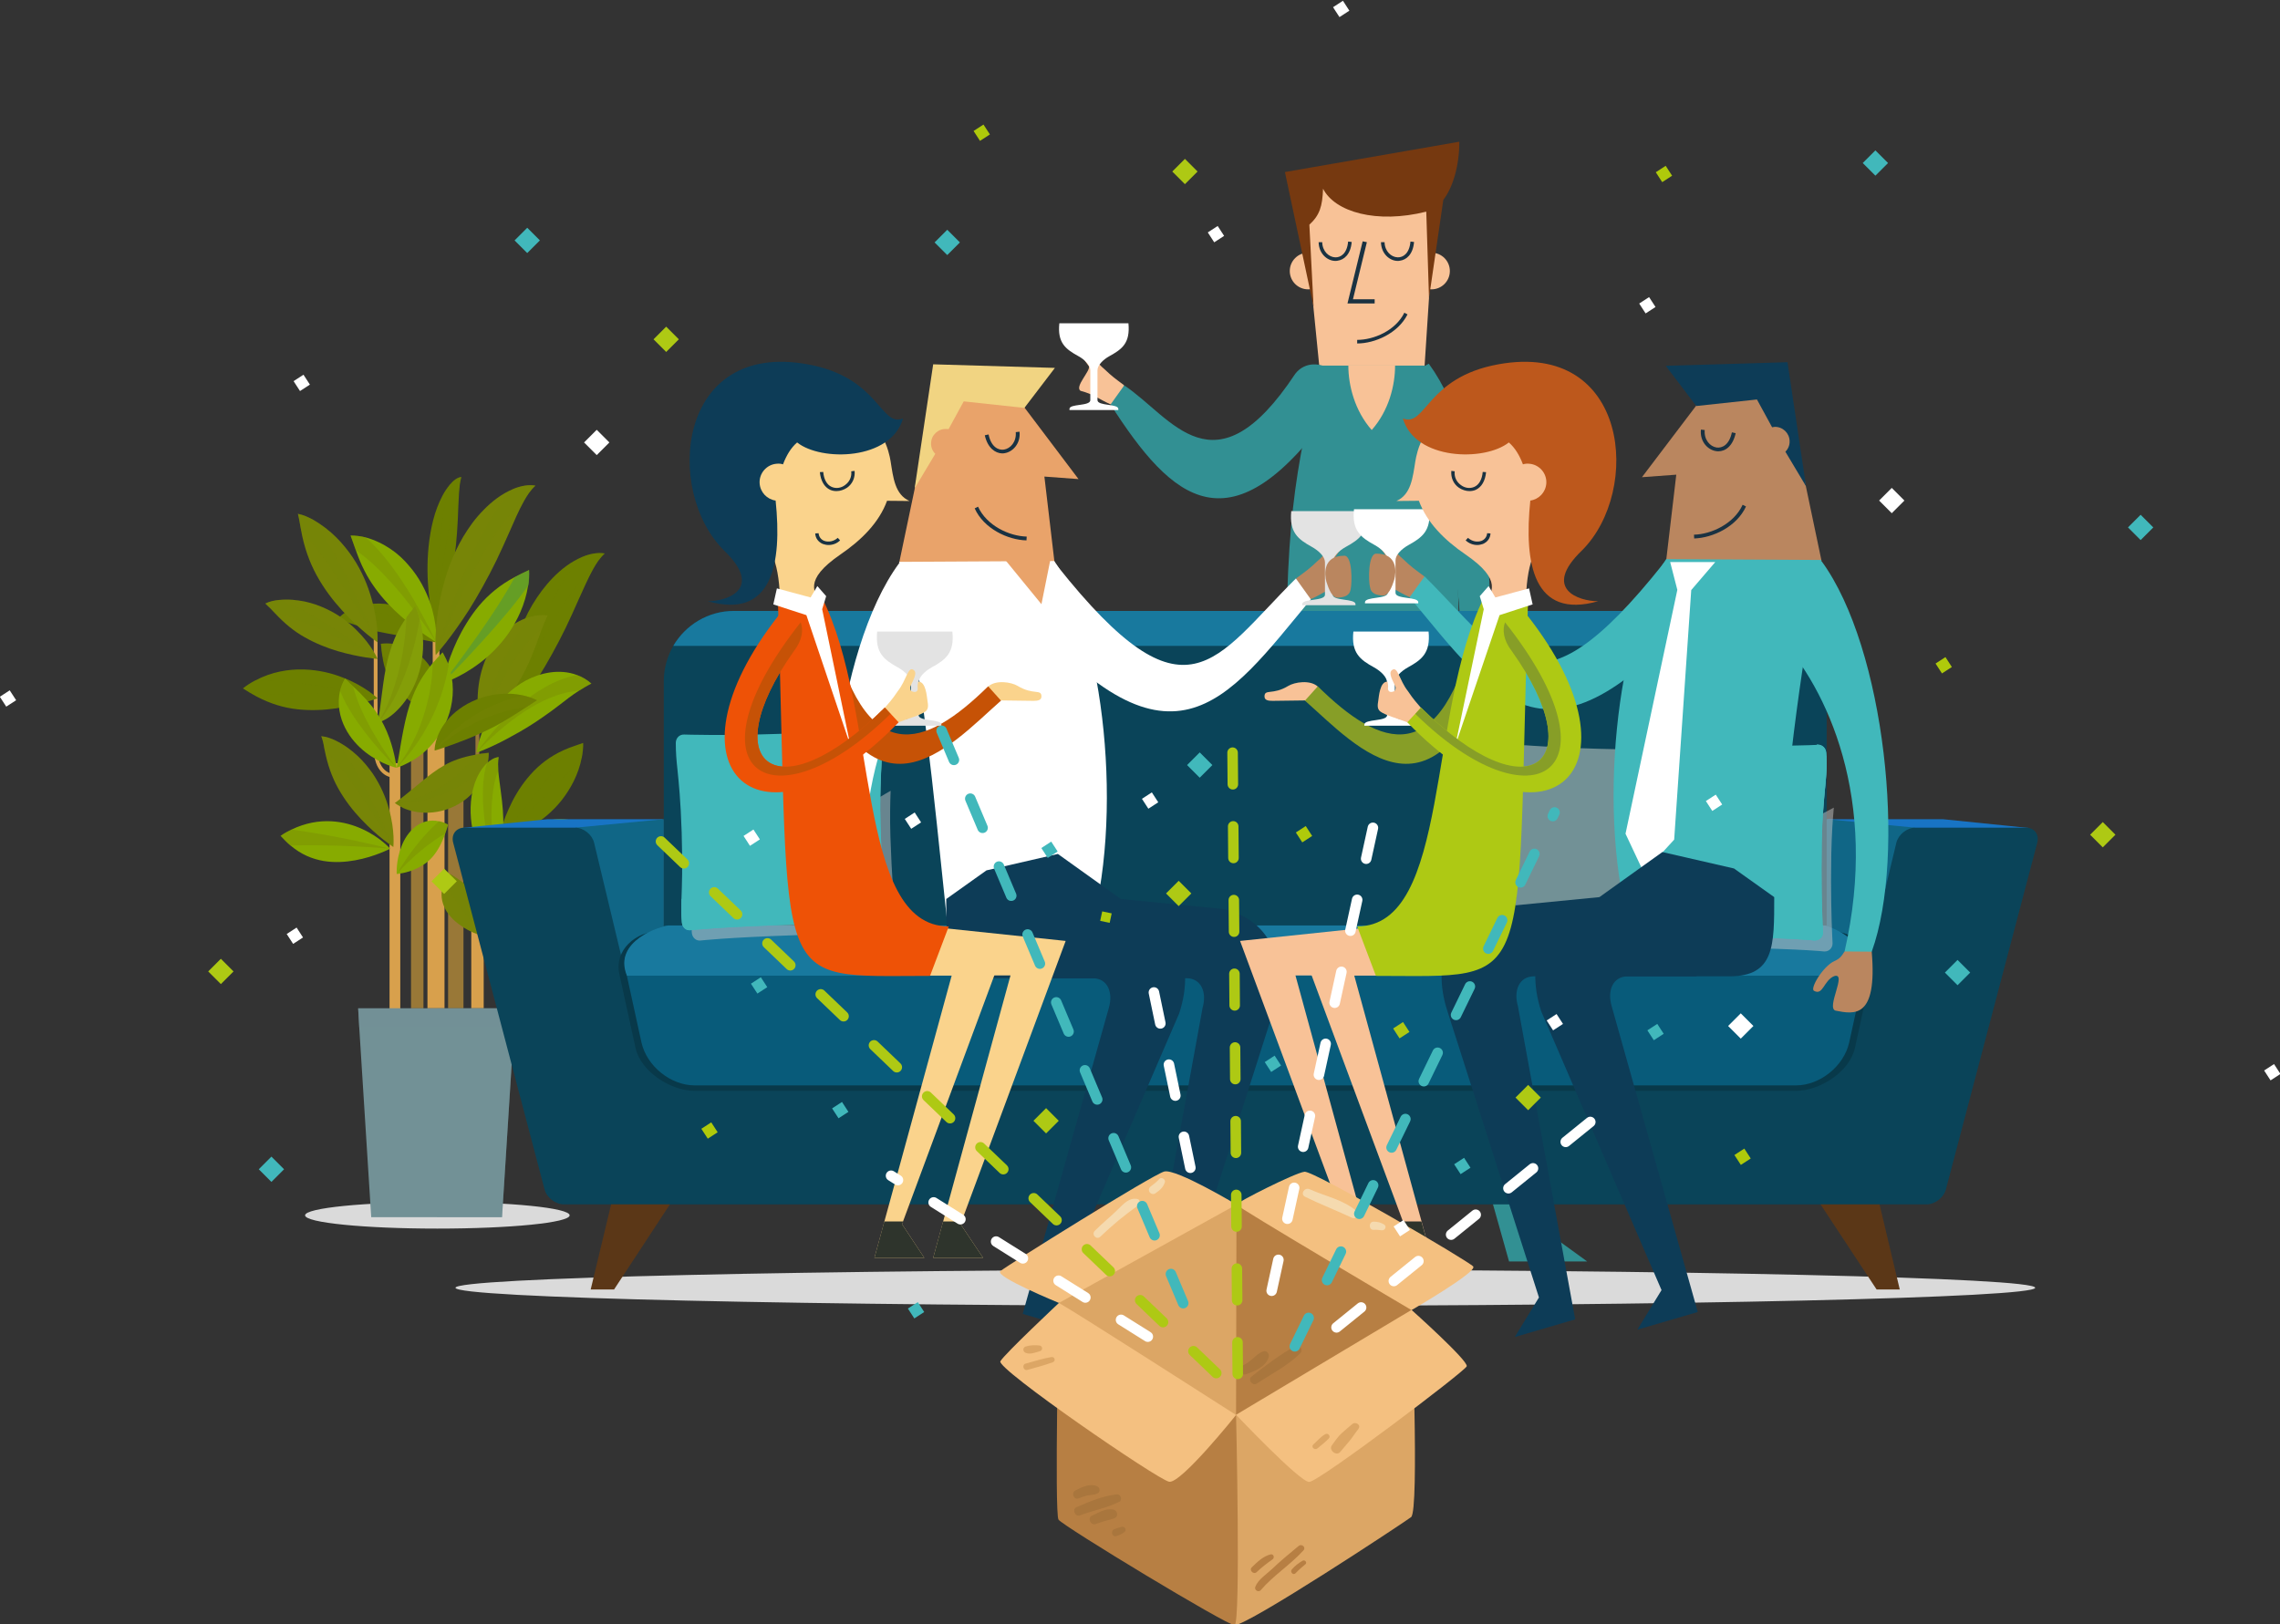 <?xml version="1.0" encoding="utf-8"?>
<svg viewBox="-128.19 -1369.239 876.8 624.733" xmlns="http://www.w3.org/2000/svg">
  <rect x="-128.19" y="-1369.239" width="876.8" height="624.733" fill="#333333" stroke="none"/>
  <g transform="matrix(0.81, 0, 0, 0.81, -348.313, -1500.706)" style="">
    <path class="st74" d="M542.2,739.4c0,3.5-28.1,6.3-62.8,6.3c-34.7,0-62.8-2.8-62.8-6.3s28.1-6.3,62.8-6.3 C514.1,733,542.2,735.9,542.2,739.4z" style="fill: rgb(218, 218, 218);"/>
    <g>
      <g>
        <path class="st75" d="M508.2,561.4c0,0,1.8-8.8,6.8-18.6c2.5-4.9,5.9-10,10.3-14.5c4.4-4.5,9.8-8.2,16.5-10.8 c2.1-0.8,4.3-1.5,6.8-2.4c0.1,2.3-0.2,4.6-0.6,6.8c-1.6,8.3-5.4,15-9.5,20.3c-4.2,5.3-9,9.2-13.5,12 C516,559.9,508.2,561.4,508.2,561.4z" style="fill: rgb(109, 128, 0);"/>
        <path class="st76" d="M508.2,561.4c6-7.1,11.9-14.3,17.6-21.6c5.7-7.3,11.3-14.7,16-22.3c2.1-0.8,4.3-1.5,6.8-2.4 c0.1,2.3-0.2,4.6-0.6,6.8c-6.1,7.4-12.7,13.9-19.4,20.4C522,548.8,515.2,555.2,508.2,561.4z" style="opacity: 0.26; fill: rgb(109, 128, 0);"/>
      </g>
      <g>
        <path class="st75" d="M511.5,505.7c0,0-1.1-12.6,2.7-29.4c1.9-8.4,5-17.8,10.3-26.8c2.7-4.5,5.9-8.9,9.8-12.9 c3.9-4,8.5-7.6,14-9.9c3.4-1.4,7.2-2.2,10.6-1.6c-2.4,2.2-4,4.7-5.4,7.2c-2.7,4.8-4.7,9.7-6.9,14.4c-2.1,4.8-4.2,9.4-6.3,13.8 c-4.3,8.8-8.8,16.8-13,23.5C518.9,497.4,511.5,505.7,511.5,505.7z" style="fill: rgb(109, 128, 0);"/>
        <path class="st76" d="M511.5,505.7c4-13.8,8.7-27.5,14.2-40.8c2.8-6.7,5.9-13.3,9.4-19.7c3.6-6.4,7.5-12.8,13.1-18.4 c3.4-1.4,7.2-2.2,10.6-1.6c-2.4,2.2-4,4.7-5.4,7.2c-5.1,4.2-9.4,9.9-13.4,15.7c-3.9,5.9-7.5,12.1-10.9,18.4 C522.6,479.1,516.7,492.3,511.5,505.7z" style="opacity: 0.26; fill: rgb(109, 128, 0);"/>
      </g>
      <rect x="456.7" y="524.7" class="st77" width="5.1" height="116.5" style="fill: rgb(216, 160, 76);"/>
      <rect x="466.9" y="513.8" class="st78" width="5.9" height="127.3" style="fill: rgb(153, 120, 55);"/>
      <rect x="474.7" y="514.5" class="st77" width="8.1" height="126.6" style="fill: rgb(216, 160, 76);"/>
      <rect x="495.5" y="602.3" class="st77" width="5.9" height="38.8" style="fill: rgb(216, 160, 76);"/>
      <rect x="484.5" y="533.7" class="st78" width="7.3" height="107.4" style="fill: rgb(153, 120, 55);"/>
      <g>
        <path class="st77" d="M503.3,607.8c-1.2,0-2.1-0.3-2.2-0.3l0.6-1.7c0,0,2.1,0.7,3.6-0.3c0.9-0.6,1.4-1.7,1.5-3.2 c0.5-6.1,0-32.3,0-32.6l1.8,0c0,1.1,0.5,26.6,0,32.7c-0.2,2.2-0.9,3.7-2.3,4.6C505.2,607.6,504.2,607.8,503.3,607.8z" style="fill: rgb(216, 160, 76);"/>
      </g>
      <g>
        <path class="st77" d="M459,531.6c-0.8,0-3.5-0.2-5.8-2.4c-2.6-2.4-4-6.4-4-11.9v-52h1.8v52c0,5,1.1,8.5,3.4,10.6 c2.2,2.1,4.7,1.9,4.7,1.9l0.1,1.8C459.3,531.6,459.2,531.6,459,531.6z" style="fill: rgb(216, 160, 76);"/>
      </g>
      <g>
        <rect x="477.2" y="462.3" class="st77" width="3.2" height="55" style="fill: rgb(216, 160, 76);"/>
      </g>
      <g>
        <path class="st78" d="M492,566c-2.1,0-3.9-0.4-4-0.5l0.4-1.7c0.1,0,5.4,1.3,7.9-0.7c0.8-0.7,1.2-1.6,1.2-2.9v-50.4h1.8v50.4 c0,1.9-0.7,3.3-1.9,4.3C495.9,565.7,493.9,566,492,566z" style="fill: rgb(153, 120, 55);"/>
      </g>
      <g>
        <path class="st75" d="M478.6,462.3c0,0-2.9-9.7-3.7-23.6c-0.4-7-0.2-15,1.2-23.2c0.7-4.1,1.7-8.2,3.2-12.2 c1.5-3.9,3.4-7.8,6-10.8c1.6-1.9,3.5-3.5,5.5-3.7c-0.7,2.5-0.9,4.9-1.1,7.3c-0.3,4.5-0.4,8.8-0.6,13.1 c-0.2,4.2-0.5,8.3-0.9,12.2c-0.8,7.8-2.1,14.9-3.5,21C481.9,454.5,478.6,462.3,478.6,462.3z" style="fill: rgb(109, 128, 0);"/>
        <path class="st76" d="M478.6,462.3c0.1-11.6,0.6-23.2,1.4-34.9c0.4-5.8,1-11.6,1.7-17.4c0.8-5.8,1.7-11.6,3.5-17.5 c1.6-1.9,3.5-3.5,5.5-3.7c-0.7,2.5-0.9,4.9-1.1,7.3c-1.8,4.5-3.2,9.9-4.3,15.3c-1.1,5.4-2.1,11-2.9,16.7 C480.8,439.3,479.5,450.8,478.6,462.3z" style="opacity: 0.26; fill: rgb(109, 128, 0);"/>
      </g>
      <g>
        <path class="st75" d="M478.5,467.3c0,0-7.9-1.6-16.1-3c-4.1-0.7-8.1-1.4-11.8-2.2c-3.7-0.9-7.2-2.1-12.8-3.9 c-1.7-0.6-3.7-1.2-5.8-1.8c1.1-1.3,2.4-2.4,3.9-3.4c2.9-1.9,6.5-3.1,10.2-3.7c3.7-0.6,7.6-0.5,11,0.1c6.9,1.2,12,4.1,15.2,6.9 c3.2,2.8,4.7,5.7,5.5,7.7C478.6,466,478.5,467.3,478.5,467.3z" style="fill: rgb(109, 128, 0);"/>
        <path class="st76" d="M478.5,467.3c-2.8-2.1-5.9-3.9-9.1-5.4c-3.3-1.5-6.7-2.8-10.3-3.7c-7.2-1.8-14.8-1.9-21.2-0.1 c-1.7-0.6-3.7-1.2-5.8-1.8c1.1-1.3,2.4-2.4,3.9-3.4c4.2-0.6,8.6-0.7,12.9-0.2c4.2,0.5,8.2,1.6,11.9,3c3.6,1.4,6.9,3.1,9.9,5.1 C473.6,462.8,476.2,464.9,478.5,467.3z" style="opacity: 0.26; fill: rgb(109, 128, 0);"/>
      </g>
      <g>
        <path class="st79" d="M458.5,564.5c0,0-7.6-5-15.3-13.2c-3.9-4.1-7.7-9-10.8-14.5c-3.1-5.5-5.2-11.6-6.5-18.3 c-0.4-2.1-0.7-4.3-1.6-6.6c2.4,0.2,4.8,1.1,6.9,2.1c4.1,2,7.4,4.5,10.3,7.2c2.9,2.7,5.2,5.6,7.2,8.4c3.9,5.8,6.3,11.6,7.7,16.8 C459.4,556.9,458.5,564.5,458.5,564.5z" style="fill: rgb(119, 133, 7);"/>
        <path class="st80" d="M458.5,564.5c-4.8-8.2-9.9-16.2-15.2-24.1c-2.7-3.9-5.4-7.8-8.3-11.5c-2.9-3.7-5.9-7.4-9.1-10.4 c-0.4-2.1-0.7-4.3-1.6-6.6c2.4,0.2,4.8,1.1,6.9,2.1c3.3,3.9,5.8,8,8.3,12.2c2.4,4.2,4.7,8.4,6.9,12.6 C450.8,547.3,454.8,555.9,458.5,564.5z" style="opacity: 0.35; fill: rgb(119, 133, 7);"/>
      </g>
      <g>
        <path class="st81" d="M457,565.3c0,0-7.2,3.8-16.5,5.5c-9.4,1.7-20.8,1.5-30.8-7c-1.6-1.3-3.1-2.9-4.7-4.6 c1.7-1.2,3.5-2.2,5.2-3c13.3-6.4,25.5-4,33.8-0.1C452.3,559.9,457,565.3,457,565.3z" style="fill: rgb(135, 171, 0);"/>
        <path class="st80" d="M457,565.3c-15.9-1.3-31.7-1.9-47.4-1.5c-1.6-1.3-3.1-2.9-4.7-4.6c1.7-1.2,3.5-2.2,5.2-3 C426,558.4,441.5,561.5,457,565.3z" style="opacity: 0.35; fill: rgb(119, 133, 7);"/>
      </g>
      <g>
        <path class="st75" d="M451,493.9c0,0-8.7,3.3-19.9,4.8c-5.6,0.8-11.8,1.1-18.2,0.4c-6.4-0.7-12.8-2.6-19.4-6.1 c-2.1-1.1-4.2-2.4-6.4-3.8c1.9-1.5,3.9-2.8,5.9-3.8c7.7-4.1,15.8-5.4,22.9-5.2c7.2,0.2,13.5,1.8,18.8,3.9 C445.1,488.1,451,493.9,451,493.9z" style="fill: rgb(109, 128, 0);"/>
        <path class="st76" d="M451,493.9c-9.7-1.2-19.3-1.9-28.9-2.2c-9.6-0.2-19.2,0-28.5,1.2c-2.1-1.1-4.2-2.4-6.4-3.8 c1.9-1.5,3.9-2.8,5.9-3.8c10,0,19.7,1.1,29.4,2.6C432,489.5,441.5,491.5,451,493.9z" style="opacity: 0.26; fill: rgb(109, 128, 0);"/>
      </g>
      <g>
        <path class="st79" d="M500.2,508.5c0,0.1-2.8-8.8-1.2-20.8c0.8-5.9,2.7-12.6,6.7-18.7c2-3.1,4.5-6,7.5-8.4 c3-2.5,6.7-4.5,10.7-5.5c2.5-0.6,5.2-0.9,7.8-0.5c-1,2.1-1.9,4.2-2.6,6.1c-1.4,3.7-2.5,7.1-3.8,10.3c-1.2,3.2-2.5,6.2-3.9,9 c-2.8,5.6-5.9,10.6-9,14.8C506.1,503.2,500.2,508.5,500.2,508.5z" style="fill: rgb(119, 133, 7);"/>
        <path class="st80" d="M500.2,508.5c1.9-9.3,4.7-18.7,8.3-27.7c1.8-4.5,3.9-9,6.4-13.3c2.5-4.3,5.4-8.5,9-12.4 c2.5-0.6,5.2-0.9,7.8-0.5c-1,2.1-1.9,4.2-2.6,6.1c-6.9,5.6-12.4,13.6-17.1,21.8C507.3,490.6,503.3,499.5,500.2,508.5z" style="opacity: 0.35; fill: rgb(119, 133, 7);"/>
      </g>
      <g>
        <path class="st81" d="M478.9,467.3c0,0-8.1-4.8-16.7-12.3c-4.3-3.8-8.7-8.3-12.4-13.5c-3.8-5.2-6.7-11-9.1-17.9 c-0.8-2.2-1.6-4.5-2.5-7c2.4,0,4.9,0.3,7.2,0.9c4.4,1.2,8.4,3.2,11.8,5.5c3.4,2.3,6.3,5,8.7,7.9c4.9,5.6,7.9,11.7,9.9,17.1 C479.6,459,478.9,467.3,478.9,467.3z" style="fill: rgb(135, 171, 0);"/>
        <path class="st80" d="M478.9,467.3c-5.4-8.4-11.2-16.4-17.5-23.9c-6.3-7.4-13.1-14.6-20.7-19.8c-0.8-2.2-1.6-4.5-2.5-7 c2.4,0,4.9,0.3,7.2,0.9c7.8,7,13.7,15.2,19.1,23.6C469.9,449.6,474.6,458.3,478.9,467.3z" style="opacity: 0.35; fill: rgb(119, 133, 7);"/>
      </g>
      <g>
        <path class="st81" d="M507.1,583.2c0,0-0.1-2.1,0.6-5.5c0.7-3.4,2.3-8.1,5.5-12.8c3.2-4.7,8.3-9.4,15.1-11.9 c3.3-1.2,7.1-1.9,10.8-1.7c3.7,0.2,7.4,1.3,10.7,3.2c2,1.2,3.9,2.8,5.4,4.7c-2,1-3.8,2-5.4,2.9c-6.3,3.6-10.8,6.5-15.2,8.9 c-4.3,2.4-8.6,4.4-12.6,6.1C514,580.8,507.1,583.3,507.1,583.2z" style="fill: rgb(135, 171, 0);"/>
        <path class="st80" d="M507.1,583.2c4.2-7.3,10.1-13.9,17.2-19.1c7.1-5.2,15.9-8.8,25.4-9.5c2,1.2,3.9,2.8,5.4,4.7 c-2,1-3.8,2-5.4,2.9c-7.9-0.6-16.1,1.3-23.4,5.1C519,571.2,512.4,576.7,507.1,583.2z" style="opacity: 0.35; fill: rgb(119, 133, 7);"/>
      </g>
      <g>
        <path class="st79" d="M451,475.2c0,0-8.7-0.7-18.9-3.7c-5.1-1.5-10.6-3.7-15.7-6.6c-5.2-2.9-9.7-6.7-14.1-11.4 c-1.4-1.5-2.8-3-4.6-4.6c2-1,4.3-1.5,6.5-1.7c4.3-0.5,8.4,0,12.1,0.7c3.7,0.8,7.1,2,10.1,3.4c6.1,2.8,10.9,6.5,14.5,10.1 C448.3,468.6,451,475.2,451,475.2z" style="fill: rgb(119, 133, 7);"/>
        <path class="st80" d="M451,475.2c-7.8-4.5-15.8-8.7-23.9-12.6c-4.1-1.9-8.2-3.7-12.3-5.3c-4.1-1.6-8.4-3-12.4-3.8 c-1.4-1.5-2.8-3-4.6-4.6c2-1,4.3-1.5,6.5-1.7c4.7,1.5,8.8,3.6,12.9,5.7c4,2.2,7.9,4.5,11.7,6.9 C436.6,464.7,443.9,469.8,451,475.2z" style="opacity: 0.35; fill: rgb(119, 133, 7);"/>
      </g>
      <g>
        <path class="st75" d="M478.6,503.2c0-0.1-6.4-3.7-12.5-8.3c-3-2.3-6-5-8.2-8.2c-2.3-3.3-3.8-7.2-4.6-12.8 c-0.3-1.8-0.5-3.7-0.7-5.9c1.9-0.2,3.7-0.2,5.5,0c6.7,0.7,12.1,4,15.6,8c3.6,4,5.5,8.7,6.2,12.8 C481.4,497.2,478.6,503.2,478.6,503.2z" style="fill: rgb(109, 128, 0);"/>
        <path class="st80" d="M478.6,503.2c-2.9-6.3-6.6-11.8-10.9-16.8c-4.3-5-9.1-9.3-14.4-12.5c-0.3-1.8-0.5-3.7-0.7-5.9 c1.9-0.2,3.7-0.2,5.5,0c5.2,4.8,9.4,10.4,12.8,16.3C474.3,490.3,476.9,496.5,478.6,503.2z" style="opacity: 0.35; fill: rgb(119, 133, 7);"/>
      </g>
      <g>
        <path class="st81" d="M481.9,486.7c0,0,1.8-9.5,6.9-20.3c2.6-5.4,6-11.2,10.4-16.5c4.5-5.3,10-9.9,16.8-13.5 c2.2-1.2,4.4-2.2,6.9-3.4c0.1,2.5,0,5-0.4,7.3c-1.4,9-5.1,16.6-9.3,22.7c-4.3,6.1-9.2,10.8-13.9,14.3 C490,484.3,481.9,486.7,481.9,486.7z" style="fill: rgb(135, 171, 0);"/>
        <path class="st82" d="M481.9,486.7c6.2-8.1,12.3-16.4,18.1-24.7c5.8-8.4,11.5-16.9,16.1-25.6c2.2-1.2,4.4-2.2,6.9-3.4 c0.1,2.5,0,5-0.4,7.3c-6.1,8.6-12.8,16.4-19.6,24C496.1,472,489.1,479.4,481.9,486.7z" style="opacity: 0.7; fill: rgb(88, 153, 53);"/>
      </g>
      <g>
        <path class="st79" d="M451,467.3c0,0-8.3-5.7-16.8-15.1c-4.3-4.7-8.6-10.3-12.1-16.7c-3.5-6.4-6-13.5-7.4-21.4 c-0.5-2.5-0.8-5-1.5-7.8c2.6,0.5,5,1.6,7.2,2.8c8.5,4.8,14.5,11.5,18.9,18c4.4,6.6,7.1,13.3,8.8,19.3 C451.6,458.4,451,467.3,451,467.3z" style="fill: rgb(119, 133, 7);"/>
        <path class="st80" d="M451,467.3c-5.5-9.4-11.2-18.6-17.1-27.6c-3-4.5-6-9-9.2-13.3c-3.2-4.3-6.5-8.5-10-12.3 c-0.5-2.5-0.8-5-1.5-7.8c2.6,0.5,5,1.6,7.2,2.8c3.4,4.6,6.2,9.3,9,14.1c2.7,4.8,5.3,9.6,7.7,14.5 C442,447.5,446.6,457.3,451,467.3z" style="opacity: 0.35; fill: rgb(119, 133, 7);"/>
      </g>
      <g>
        <path class="st79" d="M459.2,543.6c0,0,1.7-1.2,4.1-3.1c2.4-1.9,5.5-4.5,8.8-7.2c3.3-2.7,6.7-5.4,10.6-7.6 c3.9-2.2,8.5-3.9,14.7-5c1.9-0.4,4.1-0.7,6.4-0.9c0,2.1-0.3,4.1-0.7,6c-1.6,7.3-6.1,13.2-11.4,16.9c-5.3,3.7-11.2,5.3-16.3,5.5 c-5.1,0.2-9.2-0.9-12-2.1C460.6,544.7,459.2,543.6,459.2,543.6z" style="fill: rgb(119, 133, 7);"/>
        <path class="st80" d="M459.2,543.6c16.1-1.9,29.7-11.1,38.2-23c1.9-0.4,4.1-0.7,6.4-0.9c0,2.1-0.3,4.1-0.7,6 C491.4,537.2,475.4,544.2,459.2,543.6z" style="opacity: 0.35; fill: rgb(119, 133, 7);"/>
      </g>
      <g>
        <path class="st81" d="M507.8,580.9c0,0-5.5-5.8-9.4-16.4c-1.9-5.3-3.4-11.7-3.2-18.9c0.1-3.6,0.6-7.3,1.8-10.9 c1.2-3.6,3.1-7.2,5.8-9.9c1.7-1.6,3.7-2.8,5.7-3c-0.4,2.3-0.3,4.3-0.2,6.2c0.3,3.6,0.8,6.7,1.2,9.9c0.4,3.1,0.8,6.1,1,9.1 c0.4,5.9,0.3,11.5-0.1,16.5C509.8,573.5,507.8,580.9,507.8,580.9z" style="fill: rgb(135, 171, 0);"/>
        <path class="st80" d="M507.8,580.9c-2.5-8.6-4.5-17.6-5.7-26.9c-0.6-4.6-1.1-9.3-1.1-14.2c0-4.8,0.3-9.8,1.9-15 c1.7-1.6,3.7-2.8,5.7-3c-0.4,2.3-0.3,4.3-0.2,6.2c-1.5,3.5-2.4,7.7-2.8,12.1c-0.5,4.4-0.6,8.9-0.4,13.5 C505.4,562.7,506.3,571.9,507.8,580.9z" style="opacity: 0.35; fill: rgb(119, 133, 7);"/>
      </g>
      <g>
        <path class="st81" d="M460.1,577.3c0,0-0.4-6.5,2.3-13.2c1.3-3.4,3.4-6.7,6.4-9.1c3-2.4,6.9-3.7,11.4-2.7 c1.4,0.3,2.9,0.8,4.3,1.6c-0.5,1.6-0.9,3-1.4,4.3c-1.8,5-3.8,8.5-6.1,11.1c-2.3,2.6-4.9,4.2-7.4,5.4 C464.8,577,460.1,577.3,460.1,577.3z" style="fill: rgb(135, 171, 0);"/>
        <path class="st80" d="M460.1,577.3c2.7-4.6,5.8-9.1,9.1-13.3c3.3-4.2,7-8.2,11-11.8c1.4,0.3,2.9,0.8,4.3,1.6 c-0.5,1.6-0.9,3-1.4,4.3C474.8,563,467,569.7,460.1,577.3z" style="opacity: 0.35; fill: rgb(119, 133, 7);"/>
      </g>
      <g>
        <path class="st79" d="M502,606.9c0,0.1-6.4-1.2-12.2-5.6c-2.9-2.1-5.7-5-7.2-8.5c-1.5-3.5-1.8-7.6,0.2-11.7 c0.6-1.3,1.5-2.6,2.6-3.8c1.4,0.8,2.7,1.6,3.8,2.4c4.4,3,7.3,5.8,9.2,8.7c1.9,2.9,2.9,5.8,3.4,8.5 C502.9,602.3,502,606.9,502,606.9z" style="fill: rgb(119, 133, 7);"/>
        <path class="st80" d="M502,606.9c-3.8-3.7-7.3-7.9-10.6-12.1c-3.2-4.3-6.2-8.8-8.6-13.6c0.6-1.3,1.5-2.6,2.6-3.8 c1.4,0.8,2.7,1.6,3.8,2.4C491.8,589.1,496.3,598.3,502,606.9z" style="opacity: 0.35; fill: rgb(119, 133, 7);"/>
      </g>
      <g>
        <path class="st83" d="M451.1,505.5c0,0,0.4-2.2,0.9-5.6c0.5-3.4,1-8,1.7-12.9c0.7-5,1.6-10.3,3.3-15.6c1.6-5.3,4-10.7,7.9-16.1 c1.2-1.7,2.6-3.4,4.1-5.1c0.8,2,1.5,4.1,2.1,6.1c2.1,7.8,1.9,15.6,0.4,22.3c-1.5,6.7-4.3,12.4-7.4,16.6 c-3.1,4.2-6.3,6.9-8.8,8.4C452.8,505.1,451.1,505.5,451.1,505.5z" style="fill: rgb(132, 158, 8);"/>
        <path class="st80" d="M451.1,505.5c2.5-3.7,4.3-7.6,5.9-11.7c1.6-4.1,2.9-8.3,4-12.5c2.2-8.5,3.3-17.3,3.8-26 c1.2-1.7,2.6-3.4,4.1-5.1c0.8,2,1.5,4.1,2.1,6.1c-1.5,9.1-3.8,18-7,26.3c-1.6,4.2-3.4,8.3-5.5,12.1 C456.3,498.6,454,502.3,451.1,505.5z" style="opacity: 0.35; fill: rgb(119, 133, 7);"/>
      </g>
      <g>
        <path class="st81" d="M460.1,526.8c0,0,0.4-2.2,1-5.6c0.6-3.4,1.3-8,2.3-12.9c1-4.9,2.2-10.1,4.3-15.3c2-5.2,4.9-10.3,9.4-15.7 c1.4-1.7,3-3.4,4.8-5.2c1.1,2,2.1,4,2.8,6c2.8,7.8,2.5,15.7,0.5,22.5c-2,6.8-5.6,12.3-9.4,16.3c-3.8,4-7.8,6.5-10.8,7.9 C462,526.4,460.1,526.8,460.1,526.8z" style="fill: rgb(135, 171, 0);"/>
        <path class="st80" d="M460.1,526.8c2.9-3.7,5.2-7.5,7.3-11.5c2.1-4,3.8-8.1,5.2-12.3c2.8-8.4,4.4-17,4.6-25.6 c1.4-1.7,3-3.4,4.8-5.2c1.1,2,2.1,4,2.8,6c-1.6,9.2-4.5,18-8.7,26.3C471.9,512.7,466.7,520.3,460.1,526.8z" style="opacity: 0.35; fill: rgb(119, 133, 7);"/>
      </g>
      <g>
        <path class="st81" d="M498,519.7c0,0.1,1-9.5,8-20c3.5-5.2,8.6-10.6,15.5-14.3c3.4-1.8,7.3-3.2,11.5-3.8 c4.1-0.6,8.6-0.3,12.6,1.2c2.5,0.9,4.9,2.3,6.9,4.1c-2.2,1.1-4.1,2.3-5.9,3.4c-3.4,2.2-6.2,4.4-8.9,6.5c-2.7,2.1-5.3,4-7.9,5.8 c-5.1,3.6-10.2,6.7-14.9,9.2C505.7,517,498,519.8,498,519.7z" style="fill: rgb(135, 171, 0);"/>
        <path class="st80" d="M498,519.7c5.7-8.1,12.4-15.6,20.1-22.3c3.9-3.3,8-6.3,12.6-8.9c4.6-2.6,9.6-4.6,15-5.7 c2.5,0.9,4.9,2.3,6.9,4.1c-2.2,1.1-4.1,2.3-5.9,3.4c-9.1,0.6-18.2,4.8-26.3,10.1C512.2,505.9,504.6,512.5,498,519.7z" style="opacity: 0.35; fill: rgb(119, 133, 7);"/>
      </g>
      <g>
        <path class="st81" d="M460,526.9c0,0-7.2-1.6-14.6-7.3c-3.6-2.8-7.3-6.7-9.8-11.7c-2.5-4.9-3.9-11.2-2.4-17.6 c0.5-2,1.3-4,2.4-5.8c1.3,1.4,2.6,2.6,3.8,3.7c4.6,4.3,8.2,8.2,11,12.3c2.8,4.1,4.8,8.3,6.2,12.2 C459.4,520.5,460,526.9,460,526.9z" style="fill: rgb(135, 171, 0);"/>
        <path class="st80" d="M460,526.9c-5.3-5.2-10.3-10.8-14.9-16.8c-4.6-6-8.9-12.3-11.9-19.8c0.5-2,1.3-4,2.4-5.8 c1.3,1.4,2.6,2.6,3.8,3.7c1.7,6.8,4.9,13.6,8.4,20C451.5,514.7,455.5,521,460,526.9z" style="opacity: 0.35; fill: rgb(119, 133, 7);"/>
      </g>
      <g>
        <g>
          <path class="st79" d="M478.6,473.4c0,0-1.1-12.6,2.7-29.3c1.9-8.4,5-17.8,10.3-26.8c2.7-4.5,5.8-8.9,9.8-12.9 c3.9-4,8.5-7.6,14-9.9c3.4-1.4,7.2-2.2,10.6-1.6c-2.4,2.2-4,4.7-5.4,7.2c-2.7,4.8-4.7,9.7-6.8,14.4c-2.1,4.8-4.2,9.4-6.3,13.8 c-4.3,8.8-8.8,16.8-13,23.5C486,465.1,478.6,473.4,478.6,473.4z" style="fill: rgb(119, 133, 7);"/>
          <path class="st80" d="M478.6,473.4c4-13.8,8.7-27.5,14.2-40.8c2.8-6.7,5.8-13.3,9.4-19.7c3.6-6.4,7.5-12.8,13.1-18.4 c3.4-1.4,7.2-2.2,10.6-1.6c-2.4,2.2-4,4.7-5.4,7.2c-5.1,4.2-9.4,9.9-13.4,15.7c-3.9,5.9-7.5,12.1-10.9,18.4 C489.7,446.8,483.8,460,478.6,473.4z" style="opacity: 0.35; fill: rgb(119, 133, 7);"/>
        </g>
      </g>
      <g>
        <path class="st75" d="M478.1,518.7c0,0-0.1-1.6,0.6-4.3c0.7-2.6,2.2-6.3,5.3-10c3.1-3.7,7.8-7.5,14.2-10 c6.3-2.5,14.3-3.6,21.8-1.9c2.3,0.5,4.6,1.3,6.7,2.3l-4.9,3.2c-5.8,3.8-10.5,6.7-15.1,9.2c-4.6,2.4-9.1,4.4-13.3,6.1 C485.1,516.6,478.1,518.8,478.1,518.7z" style="fill: rgb(109, 128, 0);"/>
        <path class="st80" d="M478.1,518.7c4.4-5.8,10.3-11.1,17.3-15.7c7-4.6,15.3-8.3,24.6-10.5c2.3,0.5,4.6,1.3,6.7,2.3l-4.9,3.2 C504.8,500.3,489.1,508.3,478.1,518.7z" style="opacity: 0.35; fill: rgb(119, 133, 7);"/>
      </g>
      <polygon class="st84" points="516.4,641.1 515.8,650 510.1,740.3 448,740.3 442.3,650 441.8,641.1 &#9;&#9;&#9;" style="fill: rgb(114, 145, 150);"/>
      <polygon class="st85" points="516.4,641.1 515.8,650 442.3,650 441.8,641.1 &#9;&#9;&#9;" style="opacity: 0.5; fill: rgb(114, 145, 150);"/>
      <polygon class="st86" points="516.4,641.1 515.8,650 510.1,740.3 479.1,740.3 479.1,641.1 &#9;&#9;&#9;" style="opacity: 0.36; fill: rgb(114, 145, 150);"/>
    </g>
  </g>
  <g transform="matrix(0.81, 0, 0, 0.81, -348.313, -1500.706)" style="">
    <g>
      <polygon class="st87" points="898.1,336.1 889.2,246.7 954.5,237.8 948.1,336.1 &#9;&#9;&#9;" style="fill: rgb(248, 194, 151);"/>
      <path class="st87" d="M884.1,291c0-4.8,3.9-8.7,8.7-8.7s8.7,3.9,8.7,8.7c0,4.8-3.9,8.7-8.7,8.7S884.1,295.8,884.1,291z" style="fill: rgb(248, 194, 151);"/>
      <path class="st87" d="M960.1,291c0-4.8-3.9-8.7-8.7-8.7s-8.7,3.9-8.7,8.7c0,4.8,3.9,8.7,8.7,8.7S960.1,295.8,960.1,291z" style="fill: rgb(248, 194, 151);"/>
      <g>
        <path class="st12" d="M906.8,286.1c-0.4,0.1-0.8,0.1-1.2,0.1c-3.8-0.1-7.7-3.5-7.8-8.9l1.7,0c0.1,4.4,3.2,7.1,6.2,7.2 c2.6,0.1,5.6-1.8,6.1-7.5l1.7,0.2C913,283.2,909.8,285.7,906.8,286.1z" style="fill: rgb(26, 50, 66);"/>
        <path class="st12" d="M936.4,286.1c-0.4,0.1-0.8,0.1-1.2,0.1c-3.8-0.1-7.7-3.5-7.8-8.9l1.7,0c0.1,4.4,3.2,7.1,6.2,7.2 c2.6,0.1,5.6-1.8,6.1-7.5l1.7,0.2C942.6,283.2,939.4,285.7,936.4,286.1z" style="fill: rgb(26, 50, 66);"/>
        <path class="st12" d="M916.1,325.4v-1.7c7.9,0,18.2-4.4,22.4-12.9l1.5,0.8C935.5,320.6,924.5,325.4,916.1,325.4z" style="fill: rgb(26, 50, 66);"/>
        <polygon class="st12" points="924.4,306.4 911.5,306.4 918.7,276.9 920.7,277.3 914.1,304.4 924.4,304.4 &#9;&#9;&#9;&#9;" style="fill: rgb(26, 50, 66);"/>
      </g>
      <path class="st88" d="M957,257.2c4.5-5.8,7.6-16.1,7.6-27.6L881.8,244l13.6,64l-2-39c4.9-4.5,6.2-8.7,6.5-17.1 c5.6,11.1,25.5,16.8,49,10.9l1.3,41L957,257.2z" style="fill: rgb(118, 57, 16);"/>
    </g>
    <path class="st89" d="M1003.1,745.2l-38.9-203.3c-2.6-17.3-0.6-27.6-0.6-45.9c3.1-83.4-4.6-111-15.4-160.1h-50 c-11.4,51.6-17,72.9-15.5,168.8c0.1,9,0.2,18.5,1.2,30.8l18.6,208.8l-19.1,16.5h35.4l6.4-218.9h1.3l61.7,219.4h37.1L1003.1,745.2z " style="fill: rgb(50, 144, 147);"/>
    <path class="st87" d="M784.8,347.9c6.5,1.7,8.3,3.8,14.2,6.4l6.5-2.5l-0.1-6.6c-4.3-3.2-5.5-4-9.4-7.7c-5.5-4.5-7.7-11.7-10.1-8.5 c-1.5,2,1,4.6,2.8,7.2C789.7,338.3,781.7,346,784.8,347.9z" style="fill: rgb(248, 194, 151);"/>
    <path class="st89" d="M886.7,339.8c-38.5,58.2-58.6,20.5-81.2,5.5l-6.5,9.1c29.1,45.3,57.1,71.6,106.5,0.8 C917.5,342.1,895.9,327.9,886.7,339.8z" style="fill: rgb(50, 144, 147);"/>
    <path class="st87" d="M960.2,505.1l10.1-6l1.7,6.2c2.5,29.4-7.7,27.1-15.8,25.6c-4.2-1.2,5.2-16.8-0.5-15.1 c-4.6,1.8-4.9,8.6-8.8,6.4c-1.9-0.9,3.8-10.7,8.8-12.9C958.1,508.2,958.8,507.2,960.2,505.1z" style="fill: rgb(248, 194, 151);"/>
    <path class="st0" d="M779.5,357v-0.5c0-2.6,9.9-1.2,9.9-4.2v-14.2c0-2.4-2.6-5-5.7-6.7c-6-3.3-10-6.3-9-15.6h32.8 c0.9,9.4-3,12.3-9,15.6c-3.1,1.7-5.7,4.4-5.7,6.7v14.2c0,2.9,9.9,1.6,9.9,4.2v0.5H779.5z" style="fill: rgb(255, 255, 255);"/>
    <path class="st89" d="M950.1,335c-16.3,8.3-18.7,21.3-18.7,32.8c20.8,22.3,43.9,70.8,28.7,137.3l11.8,0.1 C987.2,463.1,977.9,372.9,950.1,335z" style="fill: rgb(50, 144, 147);"/>
    <path class="st87" d="M923,366.5c8.2-9.3,11.1-21.2,11.1-30.7h-22.2C911.9,345.3,914.9,357.3,923,366.5z" style="fill: rgb(248, 194, 151);"/>
  </g>
  <g transform="matrix(0.81, 0, 0, 0.81, -348.313, -1500.706)" style="">
    <path class="st74" d="M1238,773.8c0,4.7-167.9,8.6-375,8.6s-375-3.8-375-8.6c0-4.7,167.9-8.6,375-8.6S1238,769,1238,773.8z" style="fill: rgb(218, 218, 218);"/>
    <g>
      <g>
        <polygon class="st90" points="490.6,555.5 531.7,551.3 586.9,551.3 547.3,563.5 &#9;&#9;&#9;&#9;" style="fill: rgb(24, 116, 196);"/>
        <polygon class="st90" points="1235.3,555.5 1194.2,551.3 1139,551.3 1178.6,563.5 &#9;&#9;&#9;&#9;" style="fill: rgb(24, 116, 196);"/>
        <path class="st91" d="M1139,485.7v124.7c0,18.3-15,33.3-33.3,33.3H620.2c-18.3,0-33.3-15-33.3-33.3V485.7 c0-6.1,1.7-11.8,4.5-16.7c5.8-9.9,16.5-16.6,28.8-16.6h485.5c12.3,0,23,6.7,28.8,16.6C1137.4,473.9,1139,479.6,1139,485.7z" style="fill: rgb(10, 68, 89);"/>
        <rect x="548.6" y="606.4" class="st92" width="628.8" height="27" style="fill: rgb(234, 111, 94);"/>
        <polygon class="st93" points="545,555.3 586.9,551.3 586.9,606.4 567.5,619.9 &#9;&#9;&#9;&#9;" style="fill: rgb(16, 102, 134);"/>
        <polygon class="st93" points="1180.8,555.3 1139,551.3 1139,606.4 1158.4,619.9 &#9;&#9;&#9;&#9;" style="fill: rgb(16, 102, 134);"/>
        <path class="st91" d="M593.3,727.1c0.9,3.9-1.6,7.1-5.6,7.1h-48.2c-4,0-8.2-3.2-9.2-7.1l-43.4-164.7c-1-3.9,1.4-7.1,5.5-7.1 h52.3c4,0,8.1,3.2,9.1,7.1L593.3,727.1z" style="fill: rgb(10, 68, 89);"/>
        <path class="st91" d="M1132.6,727.1c-0.9,3.9,1.6,7.1,5.6,7.1h48.2c4,0,8.2-3.2,9.2-7.1l43.4-164.7c1-3.9-1.4-7.1-5.5-7.1h-52.3 c-4,0-8.1,3.2-9.1,7.1L1132.6,727.1z" style="fill: rgb(10, 68, 89);"/>
        <rect x="566" y="653.5" class="st91" width="598.4" height="80.7" style="fill: rgb(10, 68, 89);"/>
        <path class="st94" d="M1152.4,660c-2.5,11.2-16.6,20.3-28.1,20.3H601.6c-11.5,0-25.6-9.2-28.1-20.3l-7.7-35.2 c-2.5-11.2,7.7-20.3,19.1-20.3H1141c11.5,0,21.6,9.2,19.1,20.3L1152.4,660z" style="fill: rgb(8, 57, 74);"/>
        <path class="st95" d="M1157.6,619.9c0,0.7,0,1.4-0.2,2.2l-7.7,35.2c-2.5,11.2-13.8,20.4-25.3,20.4H601.6 c-11.5,0-22.8-9.2-25.3-20.4l-7.7-35.2c-0.2-0.7-0.3-1.5-0.3-2.2c-0.5-11.6,17.8-18.2,20.8-18.2h549.1 C1140.5,601.9,1157.4,609.8,1157.6,619.9z" style="fill: rgb(8, 91, 122);"/>
        <polygon class="st96" points="563.3,774.6 552.2,774.6 561.9,734.2 589.8,734.2 &#9;&#9;&#9;&#9;" style="fill: rgb(91, 55, 23);"/>
        <polygon class="st96" points="1162.7,774.6 1173.7,774.6 1164.1,734.2 1136.1,734.2 &#9;&#9;&#9;&#9;" style="fill: rgb(91, 55, 23);"/>
        <path class="st97" d="M1157.1,625.6H569.4c-6.9-16.7,16.7-23.8,19.7-23.8h549.1C1140.5,601.9,1161.9,610.7,1157.1,625.6z" style="fill: rgb(24, 121, 158);"/>
        <path class="st97" d="M1134.5,469H591.4c5.8-9.9,16.5-16.6,28.8-16.6h485.5C1118,452.4,1128.7,459.1,1134.5,469z" style="fill: rgb(24, 121, 158);"/>
      </g>
      <g>
        <path class="st98" d="M1137.3,548.5c1.7-0.9,3.4-1.8,5.1-2.7c-0.5,5.5-1,12.4-1.2,21.8c-0.3,18.2,0.1,31.8,0.4,38.3 c0.1,2.8,0.2,4.4,0.2,4.4c0,1.2-0.5,2.2-1.3,2.9c-0.7,0.6-1.5,0.9-2.5,0.9l0,0c-0.1,0-0.2,0-0.3,0c0,0-2.5-0.3-8-0.6 c-6.9-0.4-18.6-0.9-36.4-1.2c-32.1-0.5-44.5,0.3-44.5,0.3c-2.3,0.2-4-1.6-4.1-3.9c-0.1-4.1,0.1-7.2,0.4-11.1 c0.5-6.3,1.4-14.5,1.7-31.5c0.3-15.5-0.2-23.7-0.5-29.8c-0.3-4.7-0.4-8.2-0.2-12.8c0.1-2.3,1.9-4,4.2-3.8c0,0,17.4,1.4,44.4,1.9 c16.3,0.3,28.6,0.1,36.1-0.1c4.4-0.1,7.1-0.2,8-0.3C1139.4,529.1,1138.1,535.5,1137.3,548.5z" style="opacity: 0.5; fill: rgb(198, 198, 198);"/>
        <g>
          <g>
            <path class="st99" d="M1040.2,603.5c0.1,2.3,1.8,4,4.1,3.9c0,0,12.3-0.8,44.5-0.3c17.8,0.3,29.5,0.8,36.4,1.2 c5.6,0.3,8,0.6,8,0.6c0.1,0,0.2,0,0.3,0l0,0c2.1,0,3.8-1.6,3.8-3.7c0,0-0.1-1.5-0.2-4.4c-0.3-6.5-0.7-20.1-0.4-38.3 c0.4-24.2,3-31.6,2.1-42.6c-0.2-2.3-1.8-4-4.1-3.9c0,0-0.1,0-0.2,0c-2,0.1-18.1,0.8-44.3,0.3c-27-0.5-44.4-1.9-44.4-1.9 c-2.3-0.2-4,1.5-4.2,3.8c-0.3,4.6-0.1,8.1,0.2,12.8c0.3,6.1,0.8,14.3,0.5,29.8c-0.3,17-1.2,25.2-1.7,31.5 C1040.3,596.2,1040.1,599.4,1040.2,603.5z" style="fill: rgb(65, 184, 187);"/>
          </g>
          <path class="st99" d="M1138.8,519.9c0,0.4,0.1,0.9,0.1,1.3c0.5,7.9-0.8,14.3-1.7,27.3c-0.3,4-0.5,8.5-0.6,13.9 c-0.3,18.2,0.1,31.8,0.4,38.3c0.1,2.8,0.2,4.4,0.2,4.4c0,2.1-1.7,3.8-3.8,3.7l0,0c-1.9-2.7-3.6-6-5.1-9.8 c-1.6-4-3-8.4-4.2-13.2c-1.3-5.5-2.3-11.4-2.9-17.5c-0.3-3.4-0.5-6.8-0.6-10.2c0-0.1,0-0.2,0-0.3c-0.2-15.9,4.5-27.3,10.2-36.5 c1.2-1.9,2.4-3.7,3.6-5.5c0.1,0,0.2,0,0.2,0C1137.1,515.9,1138.7,517.6,1138.8,519.9z" style="fill: rgb(65, 184, 187);"/>
          <path class="st99" d="M1040.2,603.5c0.1,2.3,1.8,4,4.1,3.9c0,0,12.3-0.8,44.5-0.3c17.8,0.3,29.5,0.8,36.4,1.2 c5.6,0.3,8,0.6,8,0.6c0.1,0,0.2,0,0.3,0c-1.9-2.7-3.6-6-5.1-9.8c-20.1-3.7-60.8-10.2-87.8-6.7 C1040.3,596.2,1040.1,599.4,1040.2,603.5z" style="fill: rgb(65, 184, 187);"/>
        </g>
      </g>
      <g>
        <path class="st98" d="M1087.6,550.4c1.7-0.9,3.4-1.8,5.1-2.7c-0.5,5.5-1,12.4-1.2,21.8c-0.3,18.2,0.1,31.8,0.4,38.3 c0.1,2.8,0.2,4.4,0.2,4.4c0,1.2-0.5,2.2-1.3,2.9c-0.7,0.6-1.5,0.9-2.5,0.9l0,0c-0.1,0-0.2,0-0.3,0c0,0-2.5-0.3-8-0.6 c-6.9-0.4-18.6-0.9-36.4-1.2c-32.1-0.5-44.5,0.3-44.5,0.3c-2.3,0.2-4-1.6-4.1-3.9c-0.1-4.1,0.1-7.2,0.4-11.1 c0.5-6.3,1.4-14.5,1.7-31.5c0.3-15.5-0.2-23.7-0.5-29.8c-0.2-4.7-0.4-8.2-0.2-12.8c0.1-2.3,1.9-4,4.2-3.8c0,0,17.4,1.4,44.4,1.9 c16.3,0.3,28.6,0.1,36.1-0.1c4.4-0.1,7.1-0.2,8-0.3C1089.8,530.9,1088.5,537.3,1087.6,550.4z" style="opacity: 0.5; fill: rgb(198, 198, 198);"/>
        <g>
          <g>
            <path class="st84" d="M990.6,605.3c0.1,2.3,1.8,4,4.1,3.9c0,0,12.3-0.8,44.5-0.3c17.8,0.3,29.5,0.8,36.4,1.2 c5.6,0.3,8,0.6,8,0.6c0.1,0,0.2,0,0.3,0l0,0c2.1,0,3.8-1.6,3.8-3.7c0,0-0.1-1.5-0.2-4.4c-0.3-6.5-0.7-20.1-0.4-38.3 c0.4-24.2,3-31.6,2.1-42.6c-0.2-2.3-1.8-4-4.1-3.9c0,0-0.1,0-0.2,0c-2,0.1-18.1,0.8-44.3,0.3c-27-0.5-44.4-1.9-44.4-1.9 c-2.3-0.2-4,1.5-4.2,3.8c-0.3,4.6-0.1,8.1,0.2,12.8c0.3,6.1,0.8,14.3,0.5,29.8c-0.3,17-1.2,25.2-1.7,31.5 C990.7,598.1,990.5,601.2,990.6,605.3z" style="fill: rgb(114, 145, 150);"/>
          </g>
          <path class="st85" d="M1089.2,521.7c0,0.4,0.1,0.9,0.1,1.3c0.5,7.9-0.8,14.3-1.7,27.3c-0.3,4-0.5,8.5-0.6,13.9 c-0.3,18.2,0.1,31.8,0.4,38.3c0.1,2.8,0.2,4.4,0.2,4.4c0,2.1-1.7,3.8-3.8,3.7l0,0c-1.9-2.7-3.6-6-5.1-9.8 c-1.6-4-3-8.4-4.2-13.2c-1.3-5.5-2.3-11.4-2.9-17.5c-0.3-3.4-0.5-6.8-0.6-10.2c0-0.1,0-0.2,0-0.3c-0.2-15.9,4.5-27.3,10.2-36.5 c1.2-1.9,2.4-3.7,3.6-5.5c0.1,0,0.2,0,0.2,0C1087.4,517.7,1089,519.5,1089.2,521.7z" style="opacity: 0.5; fill: rgb(114, 145, 150);"/>
          <path class="st100" d="M990.6,605.3c0.1,2.3,1.8,4,4.1,3.9c0,0,12.3-0.8,44.5-0.3c17.8,0.3,29.5,0.8,36.4,1.2 c5.6,0.3,8,0.6,8,0.6c0.1,0,0.2,0,0.3,0c-1.9-2.7-3.6-6-5.1-9.8c-20.1-3.7-60.8-10.2-87.8-6.7 C990.7,598.1,990.5,601.2,990.6,605.3z" style="opacity: 0.25; fill: rgb(114, 145, 150);"/>
        </g>
      </g>
      <g>
        <path class="st98" d="M689.7,540.7c1.6-1,3.3-2,4.9-2.9c-0.2,5.5-0.4,12.4-0.1,21.8c0.6,18.2,1.7,31.7,2.3,38.2 c0.3,2.8,0.4,4.3,0.4,4.3c0,1.2-0.4,2.2-1.2,2.9c-0.6,0.6-1.5,1-2.5,1l0,0c-0.1,0-0.2,0-0.3,0c0,0-2.5-0.1-8-0.2 c-6.9-0.1-18.6,0-36.4,0.6c-32.1,1.1-44.4,2.5-44.4,2.5c-2.2,0.3-4-1.4-4.2-3.7c-0.3-4.1-0.3-7.2-0.1-11.2 c0.2-6.3,0.7-14.5,0.1-31.5c-0.5-15.5-1.4-23.7-2-29.8c-0.5-4.7-0.8-8.1-0.8-12.7c0-2.3,1.7-4.1,4-4c0,0,17.4,0.6,44.5-0.3 c16.3-0.5,28.6-1.3,36.1-1.9c4.4-0.3,7.1-0.6,8-0.6C690.9,521.2,689.8,527.7,689.7,540.7z" style="opacity: 0.5; fill: rgb(198, 198, 198);"/>
        <g>
          <g>
            <path class="st99" d="M595.5,600.4c0.2,2.3,2,3.9,4.2,3.6c0,0,12.3-1.4,44.4-2.5c17.8-0.6,29.5-0.6,36.4-0.6 c5.6,0,8.1,0.2,8.1,0.2c0.1,0,0.2,0,0.3,0l0,0c2.1-0.1,3.7-1.8,3.6-3.9c0,0-0.2-1.5-0.4-4.4c-0.6-6.5-1.8-20.1-2.3-38.2 c-0.8-24.2,1.5-31.7,0-42.6c-0.3-2.3-2-4-4.3-3.7c0,0-0.1,0-0.2,0c-2,0.2-18,1.7-44.2,2.5c-27,0.9-44.5,0.3-44.5,0.3 c-2.3-0.1-4,1.7-4,4c0,4.6,0.3,8.1,0.8,12.7c0.6,6.1,1.5,14.3,2,29.8c0.5,17,0.1,25.2-0.1,31.5 C595.2,593.2,595.1,596.4,595.5,600.4z" style="fill: rgb(65, 184, 187);"/>
          </g>
          <path class="st99" d="M689.8,512.1c0.1,0.4,0.1,0.9,0.2,1.3c0.9,7.9-0.1,14.3-0.3,27.4c-0.1,4,0,8.5,0.1,13.9 c0.6,18.2,1.7,31.7,2.3,38.2c0.3,2.8,0.4,4.3,0.4,4.3c0.1,2.1-1.5,3.9-3.6,3.9l0,0c-2-2.6-3.9-5.8-5.6-9.5 c-1.8-3.9-3.4-8.3-4.8-13c-1.6-5.4-2.9-11.3-3.8-17.3c-0.5-3.3-0.8-6.7-1.1-10.1c0-0.1,0-0.2,0-0.3c-1-15.9,3.1-27.5,8.4-36.9 c1.1-2,2.2-3.8,3.4-5.7c0.1,0,0.2,0,0.2,0C687.8,508.1,689.5,509.8,689.8,512.1z" style="fill: rgb(65, 184, 187);"/>
          <path class="st99" d="M595.5,600.4c0.2,2.3,2,3.9,4.2,3.6c0,0,12.3-1.4,44.4-2.5c17.8-0.6,29.5-0.6,36.4-0.6 c5.6,0,8.1,0.2,8.1,0.2c0.1,0,0.2,0,0.3,0c-2-2.6-3.9-5.8-5.6-9.5c-20.3-2.7-61.3-7.1-88-2.4 C595.2,593.2,595.1,596.4,595.5,600.4z" style="fill: rgb(65, 184, 187);"/>
        </g>
      </g>
    </g>
  </g>
  <g transform="matrix(0.81, 0, 0, 0.81, -348.313, -1500.706)" style="">
    <g>
      <path class="st101" d="M909.5,439.8c-7.1,1.8-9.1,4.2-15.4,7l-7.1-2.7l0.2-7.2c4.7-3.5,6-4.3,10.3-8.4c6-5,8.4-12.8,11-9.3 c1.6,2.1-1.1,5-3,7.9C904.1,429.3,912.9,437.7,909.5,439.8z" style="fill: rgb(186, 134, 95);"/>
      <path class="st0" d="M773.7,431c61.5,77.4,74.5,44.5,113.3,6l7.1,9.9c-40.6,49-66.5,89.6-140.8,0.8 C740.1,433.4,763.6,418,773.7,431z" style="fill: rgb(255, 255, 255);"/>
      <g>
        <polygon class="st102" points="758.2,355.9 783.8,389.8 767.6,388.6 772.8,432.7 698.6,429.8 717.8,338.3 756,339.4 &#9;&#9;&#9;&#9;" style="fill: rgb(233, 163, 106);"/>
        <path class="st12" d="M747.5,377.6c0.4,0,0.8,0,1.2-0.1c3.9-0.6,7.7-4.6,7.1-10.2l-1.8,0.2c0.4,4.6-2.5,7.8-5.6,8.3 c-2.7,0.4-6.1-1.3-7.3-7.2l-1.8,0.4C740.7,375.2,744.4,377.5,747.5,377.6z" style="fill: rgb(26, 50, 66);"/>
        <path class="st12" d="M759.1,418.9l0.1-1.8c-8.3-0.2-19-5.2-23.1-14.2l-1.6,0.8C738.8,413.3,750.2,418.7,759.1,418.9z" style="fill: rgb(26, 50, 66);"/>
        <g>
          <path class="st103" d="M720.9,366c-3.8-0.1-7,2.9-7.1,6.7c-0.1,2,0.7,3.8,2,5.1l-9.8,16.4l8.8-58.9l57.8,1.7L758.1,356 l-28.8-3.1l-7.2,13.2C721.7,366,721.3,366,720.9,366z" style="fill: rgb(241, 212, 130);"/>
        </g>
      </g>
      <path class="st0" d="M772.3,428.7c23.2,33,33.8,122.2,16.1,179.1l-66.2-0.4c-8.5-81-11.7-116.7-23.6-178.3L772.3,428.7z" style="fill: rgb(255, 255, 255);"/>
      <polygon class="st102" points="770.4,428.3 749.1,428.3 766.2,449.2 &#9;&#9;&#9;" style="fill: rgb(233, 163, 106);"/>
      <path class="st104" d="M915.3,449.7v-0.5c0-2.8-10.8-1.4-10.8-4.5v-15.4c0-2.6,2.8-5.4,6.2-7.3c6.6-3.6,10.9-6.9,9.8-17h-35.7 c-1,10.2,3.3,13.4,9.8,17c3.4,1.9,6.2,4.7,6.2,7.3v15.4c0,3.2-10.8,1.7-10.8,4.5v0.5H915.3z" style="fill: rgb(227, 227, 227);"/>
      <path class="st101" d="M913,442.1c-0.5,3.3-3.3,3.8-6.1,4c-2.6,0.2-4.3-4-5.4-7.5c-1-3.6-1.7-12.4,8.4-12.4 C913.9,425.9,913.7,439.2,913,442.1z" style="fill: rgb(186, 134, 95);"/>
      <path class="st0" d="M698.6,429.8c17.8,9.1,20.4,23.2,20.4,35.7c-22.7,24.3-47.9,77.1-31.3,149.6l-12.9,0.1 C658.3,569.3,668.3,471,698.6,429.8z" style="fill: rgb(255, 255, 255);"/>
    </g>
    <path class="st105" d="M740.1,575.6L721,589.2c0,23-0.2,37.6,21.2,37.6h92.7c7.3,0,9.9,6.8,7.8,14.1l-27.2,148.8l28.7,8.4 l-11.5-18.8l43.3-135.8c8.4-25.6-2.6-45.4-24-49.6l-48.1-4.7l-29.9-21.4L740.1,575.6z" style="fill: rgb(13, 60, 87);"/>
    <path class="st105" d="M764.9,589.2l42.7,4.7c21.4,4.2,32.4,24,24,49.6l-57.1,132.3l11.5,18.8l-28.7-8.4l40.9-145.3 c2.1-7.3-0.5-14.1-7.8-14.1h-32.5L764.9,589.2z" style="fill: rgb(13, 60, 87);"/>
  </g>
  <g transform="matrix(0.81, 0, 0, 0.81, -348.313, -1500.706)" style="">
    <g>
      <path class="st101" d="M925.7,438.9c7.1,1.8,9.1,4.2,15.4,7l7.1-2.7L948,436c-4.7-3.5-6-4.3-10.3-8.4c-6-5-8.4-12.8-11-9.3 c-1.6,2.1,1.1,5,3,7.9C931,428.4,922.2,436.8,925.7,438.9z" style="fill: rgb(186, 134, 95);"/>
      <path class="st99" d="M1061.4,430c-61.5,77.4-74.5,44.5-113.3,6l-7.1,9.9c40.6,49,66.5,89.6,140.8,0.8 C1095,432.5,1071.5,417,1061.4,430z" style="fill: rgb(65, 184, 187);"/>
      <g>
        <polygon class="st101" points="1077,355 1051.3,388.9 1067.6,387.7 1062.4,431.8 1136.6,428.8 1117.4,337.4 1079.1,338.5 &#9;&#9;&#9;&#9;&#10;&#9;&#9;&#9;&#9;&#9;" style="fill: rgb(186, 134, 95);"/>
        <path class="st12" d="M1087.6,376.6c-0.4,0-0.8,0-1.2-0.1c-3.9-0.6-7.7-4.6-7.1-10.2l1.8,0.2c-0.4,4.6,2.5,7.8,5.6,8.3 c2.7,0.4,6.1-1.3,7.3-7.2l1.8,0.4C1094.4,374.3,1090.8,376.6,1087.6,376.6z" style="fill: rgb(26, 50, 66);"/>
        <path class="st12" d="M1076.1,418l-0.1-1.8c8.3-0.2,19-5.2,23.1-14.2l1.6,0.8C1096.3,412.4,1085,417.7,1076.1,418z" style="fill: rgb(26, 50, 66);"/>
        <g>
          <path class="st105" d="M1114.3,365c3.8-0.1,7,2.9,7.1,6.7c0.1,2-0.7,3.8-2,5.1l9.8,16.4l-8.8-58.9l-57.8,1.7l14.5,19.1 l28.8-3.1l7.2,13.2C1113.4,365.1,1113.8,365.1,1114.3,365z" style="fill: rgb(13, 60, 87);"/>
        </g>
      </g>
      <path class="st99" d="M1062.8,427.8c-23.2,33-33.8,122.2-16.1,179.1l66.2-0.4c8.5-81,11.7-116.7,23.6-178.3L1062.8,427.8z" style="fill: rgb(65, 184, 187);"/>
      <polygon class="st0" points="1064.7,429.2 1086.1,429.2 1074.7,442.5 1066.6,561 1052.2,576.7 1043.5,558.2 1068.1,442.4 &#9;&#9;&#9;" style="fill: rgb(255, 255, 255);"/>
      <path class="st101" d="M1147.5,614.1l11-6.5l1.9,6.7c2.7,32-8.4,29.6-17.2,27.9c-4.6-1.3,5.7-18.3-0.6-16.4c-5,2-5.3,9.4-9.6,7 c-2.1-1,4.2-11.6,9.6-14.1C1145.3,617.5,1146,616.4,1147.5,614.1z" style="fill: rgb(186, 134, 95);"/>
      <path class="st0" d="M919.8,448.8v-0.5c0-2.8,10.8-1.4,10.8-4.5v-15.4c0-2.6-2.8-5.4-6.2-7.3c-6.6-3.6-10.9-6.9-9.8-17h35.7 c1,10.2-3.3,13.4-9.8,17c-3.4,1.9-6.2,4.7-6.2,7.3v15.4c0,3.2,10.8,1.7,10.8,4.5v0.5H919.8z" style="fill: rgb(255, 255, 255);"/>
      <path class="st101" d="M922.2,441.1c0.5,3.3,3.3,3.8,6.1,4c2.6,0.2,4.3-4,5.4-7.5c1-3.6,1.7-12.4-8.4-12.4 C921.2,424.9,921.4,438.3,922.2,441.1z" style="fill: rgb(186, 134, 95);"/>
      <path class="st99" d="M1136.6,428.8c-17.8,9.1-20.4,23.2-20.4,35.7c22.7,24.3,47.9,77.1,31.3,149.6l12.9,0.1 C1176.9,568.4,1166.8,470.1,1136.6,428.8z" style="fill: rgb(65, 184, 187);"/>
    </g>
    <path class="st105" d="M1095,574.7l19.1,13.6c0,23,0.2,37.6-21.2,37.6h-92.7c-7.3,0-9.9,6.8-7.8,14.1l27.2,148.8l-28.7,8.4 l11.5-18.8L959,642.6c-8.4-25.6,2.6-45.4,24-49.6l48.1-4.7l29.9-21.4L1095,574.7z" style="fill: rgb(13, 60, 87);"/>
    <path class="st105" d="M1070.2,588.3l-42.7,4.7c-21.4,4.2-32.4,24-24,49.6l57.1,132.3l-11.5,18.8l28.7-8.4L1036.9,640 c-2.1-7.3,0.5-14.1,7.8-14.1h32.5L1070.2,588.3z" style="fill: rgb(13, 60, 87);"/>
  </g>
  <g transform="matrix(0.81, 0, 0, 0.81, -348.313, -1500.706)" style="">
    <g>
      <path class="st87" d="M897.9,490.4l-0.5-2.1c-3.7-3.3-11-2.1-14-0.3c-7.4,4.5-11.3,1.3-11.3,5c0,1.8,1.7,2.1,3.8,2.1l15.5-0.2 l7.9,1.8L897.9,490.4z" style="fill: rgb(248, 194, 151);"/>
      <g>
        <path class="st106" d="M972.4,458c-16.3,71-45.2,59.5-75,30.2l-6.1,6.8c24.9,21.9,63.2,67,93.5-28.4 C991.1,452.1,976.3,448,972.4,458z" style="fill: rgb(135, 158, 39);"/>
      </g>
    </g>
    <g>
      <path class="st87" d="M1010.8,356.1l-8.2-2.3c-30.5-1.8-53.2,2.4-58.3,24.7l0,0c-0.1,0.3-0.1,0.5-0.2,0.8 c-0.1,0.7-0.3,1.4-0.4,2.1c-1.2,7.5-2,15.8-9,18.8l10.7-0.1c3.8,10.4,12.2,18.7,22,25.4c18.4,12.6,11.9,18.2,9.9,23.4l18.8-1.3 l0.3-4.6l0,0c1.1-17.6,6.1-23.8,15.2-34.2C1022.8,396,1029.9,364.4,1010.8,356.1z" style="fill: rgb(248, 194, 151);"/>
      <polygon class="st87" points="950,625.5 914.7,625.5 951.4,759.6 927.7,759.6 938.3,743.6 888.4,609.1 949.4,603.1 &#9;&#9;&#9;" style="fill: rgb(248, 194, 151);"/>
      <g>
        <polygon class="st107" points="927.7,759.6 951.4,759.6 946.6,742.3 937.7,742.3 938.3,743.6 &#9;&#9;&#9;&#9;" style="fill: rgb(46, 52, 44);"/>
      </g>
      <polygon class="st87" points="936.3,625.5 886.8,625.5 923.5,759.6 899.8,759.6 910.4,743.6 860.5,609.1 935.8,601.2 &#9;&#9;&#9;" style="fill: rgb(248, 194, 151);"/>
      <g>
        <polygon class="st107" points="899.8,759.6 923.5,759.6 918.8,742.3 910,742.3 910.4,743.6 &#9;&#9;&#9;&#9;" style="fill: rgb(46, 52, 44);"/>
      </g>
      <path class="st12" d="M969.4,395.5c1.1,0,2.1-0.2,3-0.6c2.8-1.3,4.5-4.3,4.9-8.4l-1.6-0.1c-0.3,3.5-1.7,6.1-4,7.1 c-2,0.9-4.5,0.6-6.4-0.9c-2.1-1.5-3.2-3.9-2.9-6.5l-1.6-0.2c-0.3,3.2,1,6.2,3.6,8C965.9,394.9,967.7,395.5,969.4,395.5z" style="fill: rgb(26, 50, 66);"/>
      <path class="st12" d="M973.1,421.1c0.9,0,1.8-0.2,2.7-0.5c2.1-0.9,3.5-2.7,3.6-5l-1.6-0.1c-0.1,1.6-1.1,3-2.6,3.6 c-2.1,0.8-4.6,0.3-6.5-1.4l-1.1,1.2C969.2,420.4,971.2,421.1,973.1,421.1z" style="fill: rgb(26, 50, 66);"/>
      <path class="st108" d="M976.4,445.9c-27.2,53.4-15.9,156.3-60.3,156.3l8.9,23.5c76.8,0,66.3,9.5,72.2-177.5L976.4,445.9z" style="fill: rgb(174, 201, 20);"/>
      <polygon class="st0" points="999.4,449.3 997.7,441.7 981.7,446 978.5,440.6 974.3,445.4 976.2,451.6 962.7,516.3 983.7,454.4 &#10;&#9;&#9;&#9;&#9;&#9;&#9;&#9;" style="fill: rgb(255, 255, 255);"/>
      <g>
        <path class="st109" d="M1022.8,423.7c28.5-28.3,22.4-99.7-39.7-88.4c-34.3,6.2-34.4,30.1-45.3,25.7c5.8,20,38.9,20.5,50.3,11.4 c3,2.6,5.1,6.2,6.7,10.4c0.9-0.3,1.9-0.4,2.9-0.3c4.8,0.3,8.5,4.5,8.2,9.3c-0.3,4.3-3.5,7.6-7.6,8.2 c-3.1,29.9,1.5,56.5,32.2,47.8C1021.3,447.8,1003.8,442,1022.8,423.7z" style="fill: rgb(189, 88, 28);"/>
      </g>
    </g>
    <g>
      <path class="st0" d="M919.5,506.9v-0.5c0-2.8,10.8-1.4,10.8-4.5v-15.4c0-2.6-2.8-5.4-6.2-7.3c-6.6-3.6-10.9-6.9-9.8-17H950 c1,10.2-3.3,13.4-9.8,17c-3.4,1.9-6.2,4.7-6.2,7.3v15.4c0,3.2,10.8,1.7,10.8,4.5v0.5H919.5z" style="fill: rgb(255, 255, 255);"/>
      <path class="st87" d="M933.5,490.6c0.9-0.3,0.9-1.7,0.8-2.2c-1.2-2.8-3.5-6.3-1.8-7.8c2.8-2.5,3.5,4.6,7.7,9.9 c2.9,4.3,3.9,5.2,7.2,9.1l-1,6.2l-6.5-0.5c-4.3-1.7-10.6-3.4-12.9-5.2c-1.5-1.2-1.2-3.2-0.9-5s0.7-9.3,4.4-9.1 c0.4,1.8,0.3,2.6,0.2,3.3C930.9,491.4,932.7,490.9,933.5,490.6z" style="fill: rgb(248, 194, 151);"/>
    </g>
    <path class="st108" d="M996.7,454.3c58.2,73.9,8.6,118.5-56.8,51l6.5-7c51.2,50.7,81.6,27.2,43.3-26.7 C979.4,458.3,991,448.8,996.7,454.3z" style="fill: rgb(174, 201, 20);"/>
    <g>
      <path class="st106" d="M989.6,471.6c-4.2-5.4-4.6-10.3-3.3-13.8c56.3,71.2,13.6,98.7-42.6,43.5l2.7-3 C997.6,549,1028,525.5,989.6,471.6z" style="fill: rgb(135, 158, 39);"/>
    </g>
  </g>
  <g transform="matrix(0.81, 0, 0, 0.81, -348.313, -1500.706)" style="">
    <g>
      <path class="st110" d="M740.4,490.4l0.5-2.1c3.7-3.3,11-2.1,14-0.3c7.4,4.5,11.3,1.3,11.3,5c0,1.8-1.7,2.1-3.8,2.1l-15.5-0.2 l-7.9,1.8L740.4,490.4z" style="fill: rgb(250, 211, 140);"/>
      <g>
        <path class="st111" d="M665.9,458c16.3,71,45.2,59.5,75,30.2l6.1,6.8c-24.9,21.9-63.2,67-93.5-28.4 C647.1,452.1,662,448,665.9,458z" style="fill: rgb(198, 82, 6);"/>
      </g>
    </g>
    <g>
      <path class="st110" d="M627.5,356.1l8.2-2.3c30.5-1.8,53.2,2.4,58.3,24.7l0,0c0.1,0.3,0.1,0.5,0.2,0.8c0.1,0.7,0.3,1.4,0.4,2.1 c1.2,7.5,2,15.8,9,18.8l-10.7-0.1c-3.8,10.4-12.2,18.7-22,25.4c-18.4,12.6-11.9,18.2-9.9,23.4l-18.8-1.3l-0.3-4.6l0,0 c-1.1-17.6-6.1-23.8-15.2-34.2C615.5,396,608.4,364.4,627.5,356.1z" style="fill: rgb(250, 211, 140);"/>
      <polygon class="st110" points="688.3,625.5 723.6,625.5 686.9,759.6 710.6,759.6 700,743.6 749.9,609.1 688.9,603.1 &#9;&#9;&#9;" style="fill: rgb(250, 211, 140);"/>
      <g>
        <polygon class="st107" points="710.6,759.6 686.9,759.6 691.6,742.3 700.6,742.3 700,743.6 &#9;&#9;&#9;&#9;" style="fill: rgb(46, 52, 44);"/>
      </g>
      <polygon class="st110" points="701.9,625.5 751.5,625.5 714.8,759.6 738.5,759.6 727.8,743.6 777.7,609.1 702.5,601.2 &#9;&#9;&#9;" style="fill: rgb(250, 211, 140);"/>
      <g>
        <polygon class="st107" points="738.5,759.6 714.8,759.6 719.5,742.3 728.3,742.3 727.8,743.6 &#9;&#9;&#9;&#9;" style="fill: rgb(46, 52, 44);"/>
      </g>
      <path class="st12" d="M668.9,395.5c-1.1,0-2.1-0.2-3-0.6c-2.8-1.3-4.5-4.3-4.9-8.4l1.6-0.1c0.3,3.5,1.7,6.1,4,7.1 c2,0.9,4.5,0.6,6.4-0.9c2.1-1.5,3.2-3.9,2.9-6.5l1.6-0.2c0.3,3.2-1,6.2-3.6,8C672.4,394.9,670.6,395.5,668.9,395.5z" style="fill: rgb(26, 50, 66);"/>
      <path class="st12" d="M665.1,421.1c-0.9,0-1.8-0.2-2.7-0.5c-2.1-0.9-3.5-2.7-3.6-5l1.6-0.1c0.1,1.6,1.1,3,2.6,3.6 c2.1,0.8,4.6,0.3,6.5-1.4l1.1,1.2C669.1,420.4,667.1,421.1,665.1,421.1z" style="fill: rgb(26, 50, 66);"/>
      <path class="st112" d="M661.9,445.9c27.2,53.4,15.9,156.3,60.3,156.3l-8.9,23.5c-76.8,0-66.3,9.5-72.2-177.5L661.9,445.9z" style="fill: rgb(238, 82, 6);"/>
      <polygon class="st0" points="638.9,449.3 640.6,441.7 656.6,446 659.8,440.6 664,445.4 662.1,451.6 675.5,516.3 654.6,454.4 &#9;&#9;&#9;&#10;&#9;&#9;&#9;&#9;" style="fill: rgb(255, 255, 255);"/>
      <g>
        <path class="st105" d="M615.5,423.7c-28.5-28.3-22.4-99.7,39.7-88.4c34.3,6.2,34.4,30.1,45.3,25.7c-5.8,20-38.9,20.5-50.3,11.4 c-3,2.6-5.1,6.2-6.7,10.4c-0.9-0.3-1.9-0.4-2.9-0.3c-4.8,0.3-8.5,4.5-8.2,9.3c0.3,4.3,3.5,7.6,7.6,8.2 c3.1,29.9-1.5,56.5-32.2,47.8C617,447.8,634.5,442,615.5,423.7z" style="fill: rgb(13, 60, 87);"/>
      </g>
    </g>
    <g>
      <path class="st104" d="M718.7,506.9v-0.5c0-2.8-10.8-1.4-10.8-4.5v-15.4c0-2.6,2.8-5.4,6.2-7.3c6.6-3.6,10.9-6.9,9.8-17h-35.7 c-1,10.2,3.3,13.4,9.8,17c3.4,1.9,6.2,4.7,6.2,7.3v15.4c0,3.2-10.8,1.7-10.8,4.5v0.5H718.7z" style="fill: rgb(227, 227, 227);"/>
      <path class="st110" d="M704.7,490.6c-0.9-0.3-0.9-1.7-0.8-2.2c1.2-2.8,3.5-6.3,1.8-7.8c-2.8-2.5-3.5,4.6-7.7,9.9 c-2.9,4.3-3.9,5.2-7.2,9.1l1,6.2l6.5-0.5c4.3-1.7,10.6-3.4,12.9-5.2c1.5-1.2,1.2-3.2,0.9-5s-0.7-9.3-4.4-9.1 c-0.4,1.8-0.3,2.6-0.2,3.3C707.4,491.4,705.5,490.9,704.7,490.6z" style="fill: rgb(250, 211, 140);"/>
    </g>
    <path class="st112" d="M641.6,454.3c-58.2,73.9-8.6,118.5,56.8,51l-6.5-7c-51.2,50.7-81.6,27.2-43.3-26.7 C658.9,458.3,647.2,448.8,641.6,454.3z" style="fill: rgb(238, 82, 6);"/>
    <g>
      <path class="st111" d="M648.6,471.6c4.2-5.4,4.6-10.3,3.3-13.8c-56.3,71.2-13.6,98.7,42.6,43.5l-2.7-3 C640.7,549,610.3,525.5,648.6,471.6z" style="fill: rgb(198, 82, 6);"/>
    </g>
  </g>
  <g transform="matrix(0.81, 0, 0, 0.81, -348.313, -1500.706)" style="">
    <rect x="873.2" y="664.1" transform="matrix(0.545 0.839 -0.839 0.545 958.194 -430.977)" class="st99" width="5.6" height="5.6" style="fill: rgb(65, 184, 187);"/>
    <g>
      <path class="st59" d="M857.9,934c6.6,0,79.8-48.3,83.8-51.3c4-3,0.2-98.4,0.2-98.4l-78.7,17.5l-22.8,32.2L857.9,934z" style="fill: rgb(220, 166, 101);"/>
      <path class="st60" d="M774.5,781c0,0-2.2,99.9-0.2,102.9c2,3,80.6,50.6,83.6,50.1s0.7-99.9,0.7-99.9l-25.1-53L774.5,781z" style="fill: rgb(183, 127, 67);"/>
      <polygon class="st59" points="774.5,781 806.2,825 858.6,834.1 925.7,814.1 941.9,784.4 922.8,746.5 858.8,734.3 809.9,746.3 &#9;&#9;&#9;&#10;&#9;&#9;&#9;&#9;" style="fill: rgb(220, 166, 101);"/>
      <path class="st61" d="M774.5,781c0,0-25.8,24.2-27.8,27.7c-2,3.5,74.5,56.1,80.1,57.2s31.8-31.7,31.8-31.7S782,785.1,774.5,781z" style="fill: rgb(244, 192, 128);"/>
      <path class="st61" d="M774.5,781l84.3-46.7c0,0-28.7-17.2-34.3-15.7c-5.6,1.5-74.8,44.7-77.8,47.3 C743.7,768.4,774.5,781,774.5,781z" style="fill: rgb(244, 192, 128);"/>
      <polygon class="st60" points="925.7,814.1 941.9,784.4 922.8,746.5 858.8,734.3 858.6,834.1 &#9;&#9;&#9;" style="fill: rgb(183, 127, 67);"/>
      <path class="st61" d="M858.6,834.1c0,0,30.2,31.9,34.7,31.9c4.5,0,73.7-52.3,74.8-54.9c1-2.5-26.2-26.8-26.2-26.8L858.6,834.1z" style="fill: rgb(244, 192, 128);"/>
      <path class="st61" d="M941.9,784.4c0,0-83.1-49.1-83.1-50.1c0-1,27.8-15.1,32.3-15.6c4.5-0.5,78.1,42.5,80.1,45 C973.2,766.3,941.9,784.4,941.9,784.4z" style="fill: rgb(244, 192, 128);"/>
      <path class="st62" d="M871.5,804c-2,0.7-3.4,2.1-5,3.5c-1.5,1.3-3.2,2.5-5,3.4c-2.2,1.1-0.7,4.7,1.7,4c4-1.3,9.7-3.7,10.9-8.2 C874.6,805.2,873.1,803.4,871.5,804z" style="fill: rgb(169, 118, 61);"/>
      <path class="st62" d="M886.5,801.6c-7.3,4.1-14,9.2-20.6,14.4c-1.9,1.5,0.6,4.6,2.5,3.3c7-4.6,14.6-8.4,20.7-14.4 C890.8,803.2,888.6,800.4,886.5,801.6z" style="fill: rgb(169, 118, 61);"/>
      <path class="st62" d="M792.5,868c-3.3-1.4-7.3,0.5-10.3,2.1c-2,1-0.6,4.6,1.6,3.7c1.3-0.5,2.6-1,4-1.3c1.6-0.4,3.2-0.3,4.7-0.9 C794.3,871,794.2,868.7,792.5,868z" style="fill: rgb(169, 118, 61);"/>
      <path class="st62" d="M802,871.9c-6.7,0.7-13.1,3.5-19.2,6.1c-2.2,1-0.6,4.7,1.6,3.9c6.1-2.3,12.7-3.5,18.6-6.4 C804.8,874.8,804,871.7,802,871.9z" style="fill: rgb(169, 118, 61);"/>
      <path class="st62" d="M800.6,879.2c-3.6-1-7.3,1.4-10.4,2.8c-2.3,1-0.7,4.8,1.7,4c1.5-0.5,3.1-1.1,4.6-1.5 c1.6-0.5,3.1-0.7,4.6-1.4C802.8,882.3,802.3,879.7,800.6,879.2z" style="fill: rgb(169, 118, 61);"/>
      <path class="st62" d="M804.3,887.3c-1.2,0.3-2.3,0.7-3.4,1.1c-2.1,0.7-1.2,4,0.9,3.3c1.5-0.5,2.7-1,3.9-2 C806.9,888.8,805.6,886.9,804.3,887.3z" style="fill: rgb(169, 118, 61);"/>
      <path class="st60" d="M875,900.4c-3.6,0.9-6.3,3.6-8.9,6.1c-1.5,1.4,0.8,3.7,2.3,2.3c2.4-2.3,4.9-4.2,7.6-6.1 C877,901.9,876.4,900.1,875,900.4z" style="fill: rgb(183, 127, 67);"/>
      <path class="st60" d="M888.3,896.4c-4.4,3.6-8.7,7.2-12.8,11.1c-2.6,2.4-6.6,5-7.8,8.4c-0.5,1.5,1.6,2.7,2.6,1.5 c5.9-6.9,14-12,20.2-18.8C892,897.2,889.9,895.1,888.3,896.4z" style="fill: rgb(183, 127, 67);"/>
      <path class="st60" d="M890.2,903.4c-1.9,1.1-3.6,2.4-5.1,4.1c-1.1,1.2,0.7,3.1,1.8,1.8c1.4-1.5,3-2.9,4.6-4.2 C892.5,904.3,891.3,902.8,890.2,903.4z" style="fill: rgb(183, 127, 67);"/>
      <path class="st59" d="M765.2,801.2c-2.1-0.2-4.4-0.2-6.5,0.5c-1.5,0.5-1.4,2.4,0,3c2.3,0.9,4.6-0.2,6.8-0.8 C767.1,803.4,766.7,801.3,765.2,801.2z" style="fill: rgb(220, 166, 101);"/>
      <path class="st59" d="M770.9,806.7c-4.1,0.7-8.1,2-12.2,3.1c-1.9,0.5-1.1,3.5,0.8,3c4-1.1,8.1-2.2,12-3.6 C773.2,808.6,772.5,806.4,770.9,806.7z" style="fill: rgb(220, 166, 101);"/>
      <path class="st59" d="M901,843.3c-2.2,1.2-3.8,3.2-5.7,4.9c-1.3,1.2,0.6,2.9,1.9,1.9c1.9-1.5,3.7-3,5.4-4.7 C903.7,844.3,902.3,842.6,901,843.3z" style="fill: rgb(220, 166, 101);"/>
      <path class="st59" d="M913.8,838.5c-1.7,1.4-3.4,2.9-5.1,4.4c-1.8,1.6-3.2,3.8-4.6,5.7c-1.7,2.3,2.2,5.4,4,3.1 c1.4-1.7,2.9-3.4,4.3-5.1c1.5-1.8,2.8-3.9,4.3-5.8C918.1,838.9,915.3,837.2,913.8,838.5z" style="fill: rgb(220, 166, 101);"/>
      <path class="st63" d="M916,737.6c-6.2-5.6-15-7.2-22.5-10.6c-2.4-1.1-4.6,2.4-2.1,3.6c7.3,3.6,14.9,6.5,22.3,10 C915.5,741.4,917.6,739.1,916,737.6z" style="fill: rgb(245, 218, 175);"/>
      <path class="st63" d="M928.8,743.7c-1.5-0.9-3-1.3-4.8-1.3c-2.6-0.1-2.5,4.1,0,3.9c1.2-0.1,2.4,0,3.6,0.2 C929.3,746.8,930.4,744.6,928.8,743.7z" style="fill: rgb(245, 218, 175);"/>
      <path class="st63" d="M811.6,731.6c-3.9-0.6-6.3,2.3-8.9,4.8c-3.6,3.6-7.6,6.7-11.2,10.4c-1.7,1.8,0.9,4.5,2.7,2.7 c5.4-5.2,11.5-10.3,17.7-14.6C813.1,734.1,813.3,731.8,811.6,731.6z" style="fill: rgb(245, 218, 175);"/>
      <path class="st63" d="M822.1,722.2c-1.2,1.3-2.5,2.4-3.9,3.4c-0.9,0.6-1.3,1.7-0.7,2.7c0.5,0.9,1.8,1.3,2.7,0.7 c2.1-1.4,3.8-2.8,4.6-5.3C825.2,722.2,823.1,721,822.1,722.2z" style="fill: rgb(245, 218, 175);"/>
    </g>
    <line class="st114" x1="886.5" y1="801.6" x2="1009.8" y2="548.1" style="fill: none; stroke: rgb(65, 184, 187); stroke-dasharray: 15px, 20px; stroke-linecap: round; stroke-linejoin: round; stroke-miterlimit: 10; stroke-width: 5px;"/>
    <line class="st115" x1="859.4" y1="814.7" x2="856.8" y2="501.6" style="fill: none; stroke: rgb(174, 201, 20); stroke-dasharray: 15px, 20px; stroke-linecap: round; stroke-linejoin: round; stroke-miterlimit: 10; stroke-width: 5px;"/>
    <line class="st115" x1="849.2" y1="814.3" x2="585.3" y2="561.6" style="fill: none; stroke: rgb(174, 201, 20); stroke-dasharray: 15px, 20px; stroke-linecap: round; stroke-linejoin: round; stroke-miterlimit: 10; stroke-width: 5px;"/>
    <line class="st116" x1="875.5" y1="775.2" x2="926.5" y2="542" style="fill: none; stroke: rgb(255, 255, 255); stroke-dasharray: 15px, 20px; stroke-linecap: round; stroke-linejoin: round; stroke-miterlimit: 10; stroke-width: 5px;"/>
    <line class="st116" x1="836.9" y1="716.8" x2="816" y2="616.3" style="fill: none; stroke: rgb(255, 255, 255); stroke-dasharray: 15px, 20px; stroke-linecap: round; stroke-linejoin: round; stroke-miterlimit: 10; stroke-width: 5px;"/>
    <line class="st114" x1="833.5" y1="781.1" x2="718.3" y2="508.1" style="fill: none; stroke: rgb(65, 184, 187); stroke-dasharray: 15px, 20px; stroke-linecap: round; stroke-linejoin: round; stroke-miterlimit: 10; stroke-width: 5px;"/>
    <rect x="794.7" y="595.5" transform="matrix(0.978 0.208 -0.208 0.978 141.699 -152.63)" class="st5" width="4.6" height="4.6" style="fill: rgb(175, 202, 11);"/>
    <rect x="963.1" y="712.6" transform="matrix(0.545 0.839 -0.839 0.545 1039.827 -484.316)" class="st99" width="5.6" height="5.6" style="fill: rgb(65, 184, 187);"/>
    <rect x="629.3" y="627" transform="matrix(0.545 0.839 -0.839 0.545 816.065 -243.347)" class="st99" width="5.6" height="5.6" style="fill: rgb(65, 184, 187);"/>
    <rect x="1007" y="644.3" transform="matrix(0.545 0.839 -0.839 0.545 1002.518 -552.203)" class="st0" width="5.6" height="5.6" style="fill: rgb(255, 255, 255);"/>
    <rect x="1054.8" y="649" transform="matrix(0.545 0.839 -0.839 0.545 1028.221 -590.179)" class="st99" width="5.6" height="5.6" style="fill: rgb(65, 184, 187);"/>
    <rect x="887.9" y="555.1" transform="matrix(0.545 0.839 -0.839 0.545 873.506 -492.922)" class="st5" width="5.6" height="5.6" style="fill: rgb(175, 202, 11);"/>
    <rect x="767.1" y="562.6" transform="matrix(0.545 0.839 -0.839 0.545 824.795 -388.275)" class="st99" width="5.6" height="5.6" style="fill: rgb(65, 184, 187);"/>
    <rect x="702.3" y="548.7" transform="matrix(0.545 0.839 -0.839 0.545 783.62 -340.163)" class="st0" width="5.6" height="5.6" style="fill: rgb(255, 255, 255);"/>
    <rect x="934.1" y="648.2" transform="matrix(0.545 0.839 -0.839 0.545 972.625 -489.354)" class="st108" width="5.6" height="5.6" style="fill: rgb(174, 201, 20);"/>
    <rect x="625.8" y="556.9" transform="matrix(0.545 0.839 -0.839 0.545 755.646 -272.361)" class="st0" width="5.6" height="5.6" style="fill: rgb(255, 255, 255);"/>
    <rect x="934.4" y="742.2" transform="matrix(0.545 0.839 -0.839 0.545 1051.557 -446.822)" class="st0" width="5.6" height="5.6" style="fill: rgb(255, 255, 255);"/>
    <line class="st116" x1="816.7" y1="797" x2="694.8" y2="720.6" style="fill: none; stroke: rgb(255, 255, 255); stroke-dasharray: 15px, 20px; stroke-linecap: round; stroke-linejoin: round; stroke-miterlimit: 10; stroke-width: 5px;"/>
    <rect x="1191.5" y="474.8" transform="matrix(0.545 0.839 -0.839 0.545 944.379 -784.104)" class="st5" width="5.6" height="5.6" style="fill: rgb(175, 202, 11);"/>
    <rect x="1096.1" y="708.2" transform="matrix(0.545 0.839 -0.839 0.545 1096.704 -597.891)" class="st5" width="5.6" height="5.6" style="fill: rgb(175, 202, 11);"/>
    <rect x="1058.6" y="241.7" transform="matrix(0.545 0.839 -0.839 0.545 688.415 -778.849)" class="st5" width="5.6" height="5.6" style="fill: rgb(175, 202, 11);"/>
    <rect x="734.9" y="222.2" transform="matrix(0.545 0.839 -0.839 0.545 524.583 -516.235)" class="st5" width="5.6" height="5.6" style="fill: rgb(175, 202, 11);"/>
    <rect x="605.8" y="695.9" transform="matrix(0.545 0.839 -0.839 0.545 863.132 -192.278)" class="st5" width="5.6" height="5.6" style="fill: rgb(175, 202, 11);"/>
    <line class="st116" x1="906.3" y1="792.6" x2="1032.3" y2="690.6" style="fill: none; stroke: rgb(255, 255, 255); stroke-dasharray: 15px, 20px; stroke-linecap: round; stroke-linejoin: round; stroke-miterlimit: 10; stroke-width: 5px;"/>
    <rect x="814.9" y="539.2" transform="matrix(0.545 0.839 -0.839 0.545 826.878 -438.998)" class="st0" width="5.6" height="5.6" style="fill: rgb(255, 255, 255);"/>
    <rect x="846" y="270.3" transform="matrix(0.545 0.839 -0.839 0.545 615.586 -587.492)" class="st0" width="5.6" height="5.6" style="fill: rgb(255, 255, 255);"/>
    <rect x="1050.8" y="304" transform="matrix(0.545 0.839 -0.839 0.545 737.062 -743.918)" class="st0" width="5.6" height="5.6" style="fill: rgb(255, 255, 255);"/>
    <rect x="667.9" y="686.2" transform="matrix(0.545 0.839 -0.839 0.545 883.225 -248.78)" class="st99" width="5.6" height="5.6" style="fill: rgb(65, 184, 187);"/>
    <rect x="703.9" y="781.2" transform="matrix(0.545 0.839 -0.839 0.545 979.29 -235.714)" class="st99" width="5.6" height="5.6" style="fill: rgb(65, 184, 187);"/>
  </g>
  <rect x="321.016" y="577.829" transform="matrix(0.707, 0.707, -0.707, 0.707, 157.754, -1559.856)" class="st99" width="6.882" height="6.882" style="fill: rgb(65, 184, 187);"/>
  <rect x="387.486" y="467.073" transform="matrix(0.707, 0.707, -0.707, 0.707, 98.876, -1639.312)" class="st108" width="6.882" height="6.882" style="fill: rgb(174, 201, 20);"/>
  <rect x="580.987" y="221.351" transform="matrix(0.707, 0.707, -0.707, 0.707, -18.178, -1848.122)" class="st99" width="6.882" height="6.882" style="fill: rgb(65, 184, 187);"/>
  <rect x="672.393" y="194.067" transform="matrix(0.707, 0.707, -0.707, 0.707, -10.693, -1920.722)" class="st108" width="6.882" height="6.882" style="fill: rgb(174, 201, 20);"/>
  <rect x="301.585" y="501.725" transform="matrix(0.707, 0.707, -0.707, 0.707, 98.248, -1568.406)" class="st108" width="6.882" height="6.882" style="fill: rgb(174, 201, 20);"/>
  <rect x="969.526" y="502.291" transform="matrix(0.707, 0.707, -0.707, 0.707, 294.271, -2040.598)" class="st99" width="6.882" height="6.882" style="fill: rgb(65, 184, 187);"/>
  <rect x="1039.963" y="331.056" transform="matrix(0.707, 0.707, -0.707, 0.707, 193.823, -2140.555)" class="st99" width="6.882" height="6.882" style="fill: rgb(65, 184, 187);"/>
  <rect x="937.95" y="190.829" transform="matrix(0.707, 0.707, -0.707, 0.707, 64.798, -2109.45)" class="st99" width="6.882" height="6.882" style="fill: rgb(65, 184, 187);"/>
  <rect x="419.467" y="220.542" transform="matrix(0.707, 0.707, -0.707, 0.707, -66.074, -1734.126)" class="st99" width="6.882" height="6.882" style="fill: rgb(65, 184, 187);"/>
  <rect x="944.266" y="320.692" transform="matrix(0.707, 0.707, -0.707, 0.707, 158.441, -2075.903)" class="st0" width="6.882" height="6.882" style="fill: rgb(255, 255, 255);"/>
  <rect x="446.184" y="298.266" transform="matrix(0.707, 0.707, -0.707, 0.707, -3.292, -1730.253)" class="st0" width="6.882" height="6.882" style="fill: rgb(255, 255, 255);"/>
  <rect x="733.408" y="132.302" transform="matrix(0.545, 0.839, -0.839, 0.545, 99.548, -2056.373)" class="st0" width="4.534" height="4.534" style="fill: rgb(255, 255, 255);"/>
  <rect x="886.134" y="522.775" transform="matrix(0.707, 0.707, -0.707, 0.707, 284.345, -1975.584)" class="st0" width="6.882" height="6.882" style="fill: rgb(255, 255, 255);"/>
  <rect x="678.061" y="422.381" transform="matrix(0.707, 0.707, -0.707, 0.707, 152.411, -1857.857)" class="st99" width="6.882" height="6.882" style="fill: rgb(65, 184, 187);"/>
  <rect x="333.912" y="276.263" transform="matrix(0.545, 0.839, -0.839, 0.545, 38.317, -1655.831)" class="st0" width="4.534" height="4.534" style="fill: rgb(255, 255, 255);"/>
  <rect x="1091.529" y="541.028" transform="matrix(0.545, 0.839, -0.839, 0.545, 605.352, -2170.625)" class="st0" width="4.534" height="4.534" style="fill: rgb(255, 255, 255);"/>
  <rect x="876.883" y="437.47" transform="matrix(0.545, 0.839, -0.839, 0.545, 420.76, -2037.733)" class="st0" width="4.534" height="4.534" style="fill: rgb(255, 255, 255);"/>
  <rect x="331.321" y="488.804" transform="matrix(0.545, 0.839, -0.839, 0.545, 215.405, -1556.849)" class="st0" width="4.534" height="4.534" style="fill: rgb(255, 255, 255);"/>
  <rect x="220.962" y="397.634" transform="matrix(0.545, 0.839, -0.839, 0.545, 88.737, -1505.818)" class="st0" width="4.534" height="4.534" style="fill: rgb(255, 255, 255);"/>
  <rect x="472.902" y="258.594" transform="matrix(0.707, 0.707, -0.707, 0.707, -23.519, -1760.764)" class="st108" width="6.882" height="6.882" style="fill: rgb(174, 201, 20);"/>
  <rect x="1025.39" y="449.261" transform="matrix(0.707, 0.707, -0.707, 0.707, 273.135, -2095.631)" class="st108" width="6.882" height="6.882" style="fill: rgb(174, 201, 20);"/>
  <rect x="669.965" y="471.768" transform="matrix(0.707, 0.707, -0.707, 0.707, 184.962, -1837.667)" class="st108" width="6.882" height="6.882" style="fill: rgb(174, 201, 20);"/>
  <rect x="804.362" y="550.302" transform="matrix(0.707, 0.707, -0.707, 0.707, 279.859, -1909.699)" class="st108" width="6.882" height="6.882" style="fill: rgb(174, 201, 20);"/>
  <rect x="618.958" y="559.208" transform="matrix(0.707, 0.707, -0.707, 0.707, 231.852, -1775.989)" class="st108" width="6.882" height="6.882" style="fill: rgb(174, 201, 20);"/>
</svg>